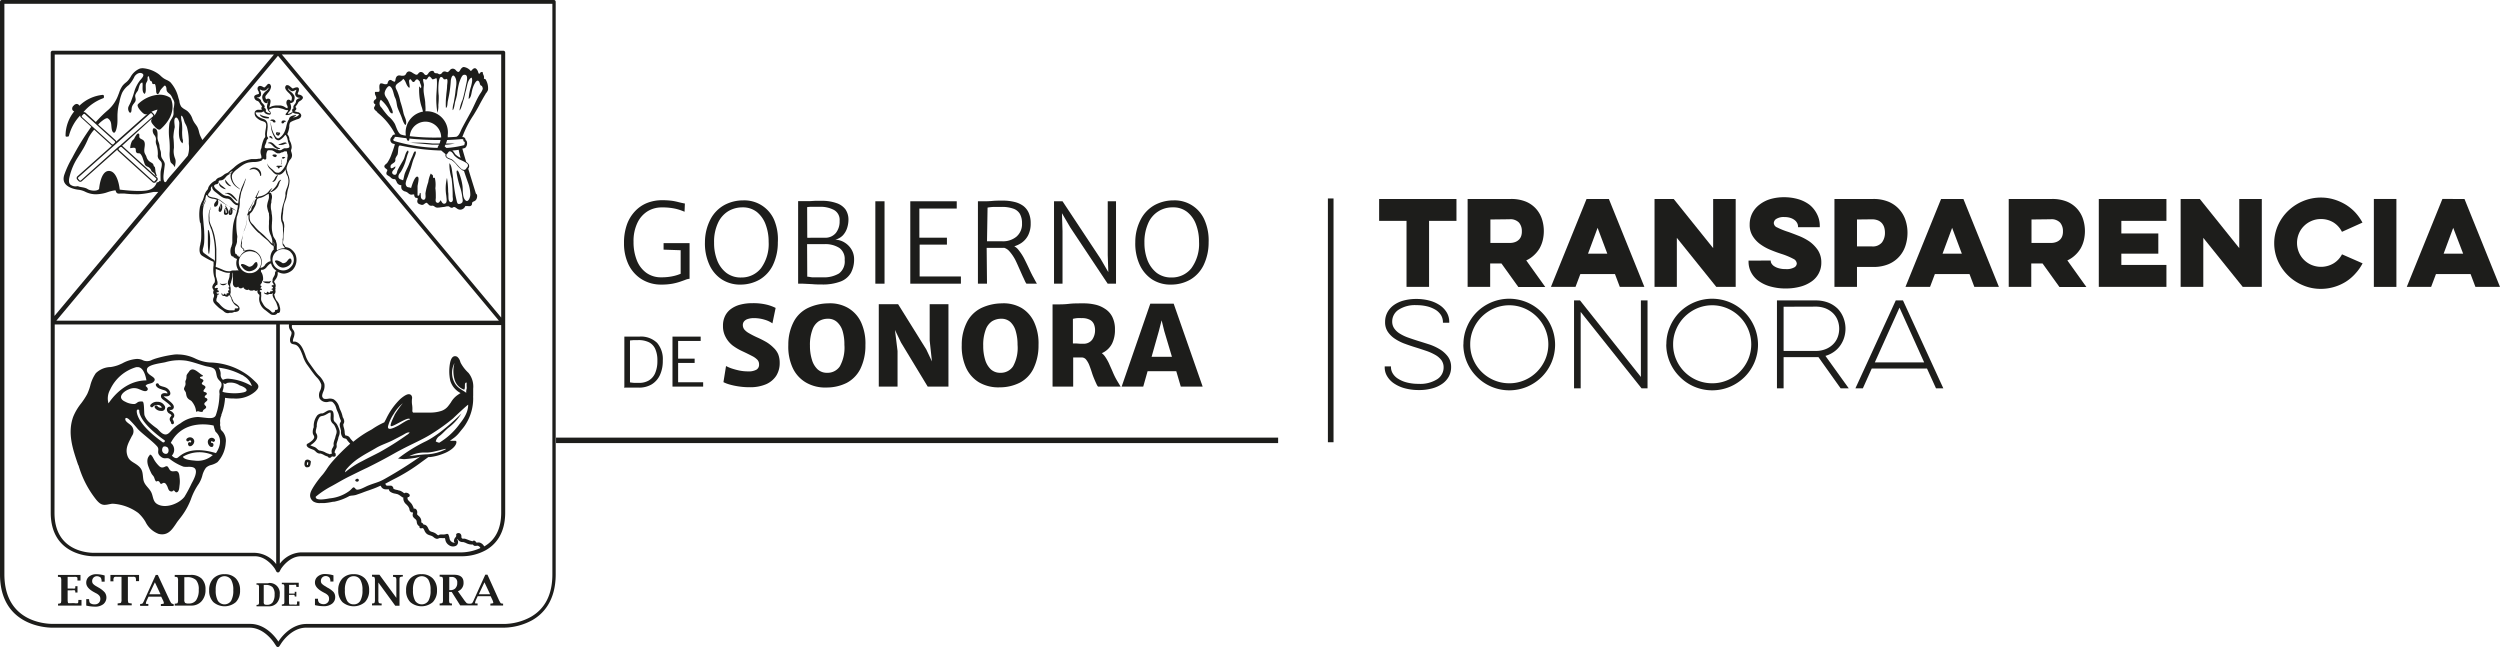 <svg id="Capa_2" data-name="Capa 2" xmlns="http://www.w3.org/2000/svg" viewBox="0 0 443.54 114.79"><defs><style>.cls-1{fill:none;stroke:#1d1d1b;stroke-miterlimit:10;}.cls-2{fill:#1d1d1b;}</style></defs><line class="cls-1" x1="236.09" y1="35.21" x2="236.09" y2="78.46"/><path class="cls-2" d="M47.64,103.48H45.51v.26h.05c.19,0,.3,0,.33.11a.87.87,0,0,1,.06.44v2.48a1,1,0,0,1-.06.46.65.65,0,0,1-.33.09h-.05v.25H47.7a1.82,1.82,0,0,0,1.4-.57,2.23,2.23,0,0,0,.53-1.56,1.79,1.79,0,0,0-2-2Zm.75,3.36a1.15,1.15,0,0,1-1,.46.84.84,0,0,1-.49-.09.58.58,0,0,1-.11-.43v-3h.31a1.7,1.7,0,0,1,1.26.4,1.84,1.84,0,0,1,.36,1.29A2.4,2.4,0,0,1,48.39,106.84Z"/><path class="cls-2" d="M52.7,106.87c0,.23,0,.36-.08.38a1,1,0,0,1-.45,0h-.35a1.84,1.84,0,0,1-.44,0c-.07,0-.11-.18-.11-.49v-1.22h.59a1.19,1.19,0,0,1,.35,0s.07.1.08.24v.06h.29V105h-.29v.06c0,.16,0,.25,0,.26h-1v-1.56h.88a.74.74,0,0,1,.33,0s.07.1.07.2a1.49,1.49,0,0,0,0,.17v0H53v-.74H50v.26h.06c.19,0,.29,0,.33.11a.87.87,0,0,1,.06.44v2.48a1,1,0,0,1-.06.46.65.65,0,0,1-.33.09H50v.25h3.13v-.77H52.7Z"/><path class="cls-2" d="M13.9,106.5q0,.45-.09.51a1.7,1.7,0,0,1-.62,0h-.46a3.52,3.52,0,0,1-.58,0c-.1,0-.15-.24-.15-.65v-1.63h.79a1.65,1.65,0,0,1,.47,0c.06,0,.1.14.1.33v.06h.39V104h-.39v.06c0,.23,0,.34-.07.35a2.07,2.07,0,0,1-.5,0H12v-2.07H13.2a.9.9,0,0,1,.44.06c.06,0,.1.12.1.27s0,.09,0,.21V103h.54v-1h-4v.34h.07c.24,0,.4.06.45.13a1.48,1.48,0,0,1,.07.59v3.32a1.56,1.56,0,0,1-.07.59.72.72,0,0,1-.45.13H10.3v.34h4.16v-1h-.55Z"/><path class="cls-2" d="M17.48,104.24l-.36-.21a2.37,2.37,0,0,1-.61-.45.71.71,0,0,1-.16-.47.88.88,0,0,1,.24-.63.82.82,0,0,1,.6-.25,1,1,0,0,1,.69.27,1.37,1.37,0,0,1,.15.64v.06h.54v-1.1a5.62,5.62,0,0,0-1.47-.23,2,2,0,0,0-1.31.43,1.37,1.37,0,0,0-.49,1.11c0,.59.45,1.14,1.37,1.64l.37.2a1.75,1.75,0,0,1,.6.46.86.86,0,0,1,.16.55.92.92,0,0,1-.27.69.94.94,0,0,1-.7.27A1.23,1.23,0,0,1,16,107c-.11-.09-.17-.29-.19-.62v-.08H15.3v1.14a6.93,6.93,0,0,0,1.53.19,2.33,2.33,0,0,0,1.5-.44,1.54,1.54,0,0,0,.26-2.08A4.09,4.09,0,0,0,17.48,104.24Z"/><path class="cls-2" d="M19.59,103.14h.54V103a1,1,0,0,1,.1-.58.72.72,0,0,1,.44-.09h.89v4a1.09,1.09,0,0,1-.09.59c-.05.07-.23.1-.53.13h-.07v.34h2.5v-.34h-.06a1.42,1.42,0,0,1-.53-.1,1.78,1.78,0,0,1-.09-.62v-4h.89a.75.75,0,0,1,.45.09,1.06,1.06,0,0,1,.09.58v.1h.55V102H19.59Z"/><path class="cls-2" d="M30.38,107a4.16,4.16,0,0,1-.34-.62L28,102h-.37l-2,4.41a3.38,3.38,0,0,1-.33.64.68.68,0,0,1-.37.1h-.07v.34h1.46v-.34h-.07l-.14,0c-.15,0-.23,0-.23-.12a2,2,0,0,1,.2-.59l.27-.58H28.6l.28.57a1.74,1.74,0,0,1,.2.6c0,.07-.16.11-.47.14h-.07v.34h2.27v-.34h0A.73.73,0,0,1,30.38,107Zm-3.9-1.57,1-2.12,1,2.12Z"/><path class="cls-2" d="M33.82,102h-.29l-.78,0H31v.34h.07c.25,0,.39.06.44.13a1.25,1.25,0,0,1,.08.59v3.32a1.31,1.31,0,0,1-.08.59c0,.07-.19.11-.44.13H31v.34H33.9a2.38,2.38,0,0,0,1.86-.77,2.93,2.93,0,0,0,.7-2.07,2.61,2.61,0,0,0-.68-1.94A2.68,2.68,0,0,0,33.82,102Zm1,4.46a1.52,1.52,0,0,1-1.32.61,1.14,1.14,0,0,1-.66-.11.79.79,0,0,1-.14-.56v-4h.41a2.27,2.27,0,0,1,1.67.51,2.49,2.49,0,0,1,.48,1.73A3.16,3.16,0,0,1,34.82,106.45Z"/><path class="cls-2" d="M39.85,101.87a2.68,2.68,0,0,0-2,.76,2.89,2.89,0,0,0-.74,2.11,2.85,2.85,0,0,0,.74,2.08,3.06,3.06,0,0,0,4,0,2.89,2.89,0,0,0,.74-2.08,2.93,2.93,0,0,0-.74-2.11A2.68,2.68,0,0,0,39.85,101.87ZM41,106.6a1.41,1.41,0,0,1-2.34,0,3.74,3.74,0,0,1-.39-1.88,3.7,3.7,0,0,1,.39-1.87,1.41,1.41,0,0,1,2.34,0,3.59,3.59,0,0,1,.39,1.87A3.64,3.64,0,0,1,41,106.6Z"/><path class="cls-2" d="M58.07,104.24,57.7,104a2.57,2.57,0,0,1-.61-.45.71.71,0,0,1-.16-.47.88.88,0,0,1,.24-.63.86.86,0,0,1,.6-.25.93.93,0,0,1,.68.27,1.14,1.14,0,0,1,.16.64v.06h.55v-1.1a5.69,5.69,0,0,0-1.47-.23,1.93,1.93,0,0,0-1.31.43,1.35,1.35,0,0,0-.5,1.11c0,.59.46,1.14,1.37,1.64l.37.2a1.81,1.81,0,0,1,.61.46.92.92,0,0,1,.15.55.88.88,0,0,1-.27.69.94.94,0,0,1-.7.27,1.23,1.23,0,0,1-.8-.27.93.93,0,0,1-.19-.62v-.08h-.54v1.14a7,7,0,0,0,1.53.19,2.35,2.35,0,0,0,1.5-.44,1.44,1.44,0,0,0,.56-1.19,1.39,1.39,0,0,0-.3-.89A4,4,0,0,0,58.07,104.24Z"/><path class="cls-2" d="M62.75,101.87a2.66,2.66,0,0,0-2,.76,2.89,2.89,0,0,0-.74,2.11,2.85,2.85,0,0,0,.74,2.08,3.06,3.06,0,0,0,4,0,2.89,2.89,0,0,0,.74-2.08,2.93,2.93,0,0,0-.74-2.11A2.68,2.68,0,0,0,62.75,101.87Zm1.17,4.73a1.3,1.3,0,0,1-1.17.62,1.28,1.28,0,0,1-1.16-.62,3.53,3.53,0,0,1-.4-1.88,3.49,3.49,0,0,1,.4-1.87,1.3,1.3,0,0,1,1.16-.62,1.32,1.32,0,0,1,1.17.62,3.59,3.59,0,0,1,.39,1.87A3.64,3.64,0,0,1,63.92,106.6Z"/><path class="cls-2" d="M69.73,102.35h.08c.25,0,.4.06.45.13a1.57,1.57,0,0,1,.06.59v3l-3-4.1H66v.34H66c.25,0,.4.06.45.13a1.48,1.48,0,0,1,.07.59v3.32a1.31,1.31,0,0,1-.08.59c0,.07-.19.11-.44.13H66v.34h1.71v-.34h-.06c-.25,0-.4-.06-.45-.13a1.37,1.37,0,0,1-.07-.59v-3l3,4.12h.75v-4.46c0-.33,0-.53.08-.59s.2-.11.45-.13h.06V102H69.73Z"/><path class="cls-2" d="M74.79,101.87a2.65,2.65,0,0,0-2,.76,2.89,2.89,0,0,0-.74,2.11,2.85,2.85,0,0,0,.74,2.08,3.06,3.06,0,0,0,4,0,2.89,2.89,0,0,0,.74-2.08,2.93,2.93,0,0,0-.74-2.11A2.66,2.66,0,0,0,74.79,101.87ZM76,106.6a1.41,1.41,0,0,1-2.34,0,3.64,3.64,0,0,1-.39-1.88,3.59,3.59,0,0,1,.39-1.87,1.41,1.41,0,0,1,2.34,0,3.5,3.5,0,0,1,.39,1.87A3.54,3.54,0,0,1,76,106.6Z"/><path class="cls-2" d="M88.82,107a5.52,5.52,0,0,1-.34-.62l-2-4.43h-.38l-2,4.41a2.83,2.83,0,0,1-.33.64.64.64,0,0,1-.36.1H83.2a1,1,0,0,1-.41-.1,5.75,5.75,0,0,1-.5-.62l-1.05-1.48a1.55,1.55,0,0,0,1-1.56c0-.9-.56-1.37-1.68-1.37h-.34l-.67,0H78v.34h.07c.25,0,.39.06.45.13a1.31,1.31,0,0,1,.07.59v3.32a1.37,1.37,0,0,1-.07.59c-.06.07-.2.11-.45.13H78v.34h2.18v-.34h-.07c-.2,0-.33-.06-.37-.13a1.64,1.64,0,0,1-.06-.59v-1.33h.46l1.51,2.39h3.08v-.34h-.08l-.13,0c-.16,0-.24,0-.24-.12a2,2,0,0,1,.2-.59l.27-.58h2.3l.27.57a1.74,1.74,0,0,1,.2.6c0,.07-.16.11-.47.14H87v.34h2.26v-.34h0A.74.74,0,0,1,88.82,107Zm-8-2.65a1.21,1.21,0,0,1-.91.35h-.2v-2.34h.41a.93.93,0,0,1,1,1.06A1.25,1.25,0,0,1,80.79,104.36Zm4.13,1.08,1-2.12,1,2.12Z"/><path class="cls-2" d="M63.21,85l0,0c-.51.24.13.64.38.37S63.43,84.79,63.21,85Z"/><path class="cls-2" d="M55.34,79.7l.33.13a1.39,1.39,0,0,1,.27.21l.19.18a1,1,0,0,0,.55.25l.22,0a3,3,0,0,1,.55.24,2.48,2.48,0,0,0,.68.28.42.42,0,0,0,.39.23h0a.44.44,0,0,0,.35-.24H59A.59.59,0,0,0,59.4,81l0,0a.29.29,0,0,0,.15-.37l0,0a.28.28,0,0,0,0-.09.27.27,0,0,0-.16-.22c-.06-.08,0-.21.1-.51l.08-.14a1.54,1.54,0,0,0,.15-.32,1.29,1.29,0,0,0,0-.38,1,1,0,0,1,0-.18,4,4,0,0,1,.15-.54,3.19,3.19,0,0,0,.16-.55c0-.11.06-.22.1-.33a1.82,1.82,0,0,0,.12-.94,4.9,4.9,0,0,0-.47-1.14,2,2,0,0,0-.31-.37.75.75,0,0,1-.27-.42,2.93,2.93,0,0,1,0-.53c0-.45,0-.91-.29-1.12a1,1,0,0,0-.89.07l-.33.19a1.8,1.8,0,0,1-.46.23l-.22,0a1.3,1.3,0,0,0-.72.35,3.09,3.09,0,0,0-.63,1.72l0,.25c0,.1,0,.2-.07.31a2.26,2.26,0,0,0-.1.86,1,1,0,0,0,.15.39.68.68,0,0,1,.11.33c0,.37-.63.89-1.19,1.17a.28.28,0,0,0-.15.32C54.52,79.41,55,79.57,55.34,79.7Zm.95-2.16a1.07,1.07,0,0,0-.17-.64,1.43,1.43,0,0,1-.09-.2,1.78,1.78,0,0,1,.09-.66c0-.12.06-.24.08-.35l0-.26A2.67,2.67,0,0,1,56.71,74a.71.71,0,0,1,.43-.19l.28-.07a2.84,2.84,0,0,0,.58-.28l.29-.17a.72.72,0,0,1,.33-.1h0c.07.07.05.43.05.62a2.86,2.86,0,0,0,0,.66,1.24,1.24,0,0,0,.42.71,1.43,1.43,0,0,1,.23.27,4,4,0,0,1,.4,1,1.42,1.42,0,0,1-.1.66,3.64,3.64,0,0,0-.11.39,3.4,3.4,0,0,1-.15.49,5.43,5.43,0,0,0-.17.61,1.46,1.46,0,0,0,0,.29.59.59,0,0,1,0,.23,1.19,1.19,0,0,1-.1.18c0,.07-.07.14-.1.2a1.1,1.1,0,0,0-.08,1,.57.57,0,0,0-.18,0,.4.4,0,0,0-.2.12.35.35,0,0,0-.19-.1,2.44,2.44,0,0,1-.62-.25A2.41,2.41,0,0,0,57,80a1.23,1.23,0,0,0-.25-.06.54.54,0,0,1-.32-.16l-.15-.13a1.8,1.8,0,0,0-.38-.3,3.19,3.19,0,0,0-.41-.16,3.63,3.63,0,0,1-.44-.19C55.6,78.67,56.24,78.13,56.29,77.54Z"/><path class="cls-2" d="M55.15,82a.23.23,0,0,0-.07-.23.81.81,0,0,0-.53-.23.54.54,0,0,0-.36.14.2.2,0,0,0-.07.09c-.2.58-.12,1,.23,1.13a.75.75,0,0,0,.24,0c.45,0,.5-.49.53-.76A.66.66,0,0,1,55.15,82Zm-.48.14a.92.92,0,0,1-.07.36.13.13,0,0,1-.09,0c-.08,0-.07-.24,0-.48a.24.24,0,0,1,.18,0S54.68,82.07,54.67,82.11Z"/><path class="cls-2" d="M98.3,0H.33A.33.33,0,0,0,0,.33V101.89c0,9.21,8.33,9.47,9.28,9.47h35c2.7,0,4.42,2.79,4.44,2.83l.3.45a.33.33,0,0,0,.28.15.33.33,0,0,0,.27-.15l.3-.46s1.74-2.82,4.44-2.82h35a10.82,10.82,0,0,0,5.08-1.31c1.92-1.08,4.2-3.38,4.2-8.16V.33A.33.33,0,0,0,98.3,0ZM98,101.89c0,3.58-1.3,6.13-3.86,7.58a10.13,10.13,0,0,1-4.75,1.23h-35c-3.08,0-4.93,3-5,3.13v0h0c-.08-.12-1.93-3.14-5-3.14h-35c-1.44,0-8.61-.43-8.61-8.81V.67H98Z"/><path class="cls-2" d="M9,90.94c0,7.54,6.85,7.75,7.63,7.75H45.23c2.16,0,3.55,2.24,3.55,2.24l.24.45a.34.34,0,0,0,.3.18.33.33,0,0,0,.29-.18l.23-.43s1.39-2.26,3.56-2.26H82a8.87,8.87,0,0,0,4.17-1.07c1.58-.89,3.46-2.77,3.46-6.68V9.33A.33.33,0,0,0,89.26,9H9.38A.34.34,0,0,0,9,9.33V57l0,0,0,0ZM82,98H53.4a5,5,0,0,0-3.75,2V57.56h1.62a.22.22,0,0,1,0,.08,1.38,1.38,0,0,0,.13.79,1.4,1.4,0,0,0,.2.3.54.54,0,0,1,.12.44,1.71,1.71,0,0,1-.13.49,1.94,1.94,0,0,0-.14.59c0,.66.28.76.66.83l.21.05c.71.17,1.06,1.1,1.4,2a6.05,6.05,0,0,0,.66,1.42l.55.76c.25.36.52.73.79,1.08a6.94,6.94,0,0,0,.49.57A3.23,3.23,0,0,1,57,68.22a2.06,2.06,0,0,1-.19,1.06,1.72,1.72,0,0,0-.12,1.39,1.39,1.39,0,0,0,1.6.61,1.24,1.24,0,0,1,.65,0,2,2,0,0,1,.71,1.13,4.47,4.47,0,0,0,.25.64,4.93,4.93,0,0,1,.27.73,4.26,4.26,0,0,0,.15.47,1,1,0,0,0,.09.21.53.53,0,0,1,.07.28.4.4,0,0,1-.08.18,1,1,0,0,0-.13.33,2,2,0,0,0,.12.72c0,.13.07.26.1.4a2.13,2.13,0,0,1,0,.27,1.52,1.52,0,0,0,.34,1,.73.73,0,0,0,.37.15,1.94,1.94,0,0,1,.22.07,2.18,2.18,0,0,1,.17.21,1,1,0,0,0,.1.15c.06.07.14.17.24.27l.2.23A36.37,36.37,0,0,0,59,81.85a12.14,12.14,0,0,0-1.11,1.48c-.27.38-.52.75-.76,1a17.71,17.71,0,0,0-1.56,2.12c-.42.71-1,1.67,0,2.51a2.13,2.13,0,0,0,1.31.29h.69a11.35,11.35,0,0,0,1.5-.23l.19,0A9.46,9.46,0,0,0,62,88h0a2.63,2.63,0,0,1,.49-.08,3.94,3.94,0,0,0,.66-.11l.34-.12h0c.32-.11.69-.23.87-.31.42-.16.72-.27,1.06-.38l.88-.32c.38-.14.77-.31,1.2-.51a.52.52,0,0,1,.12.16.89.89,0,0,0,.74.48H69s0,0,0,.05a.63.63,0,0,0,.21.36,2,2,0,0,0,.92.36l.38.09a2.33,2.33,0,0,1,.58.34l.36.25.11,0a1.38,1.38,0,0,0,.52,1.22l.23.24a1.36,1.36,0,0,1,.25.39l.08.18a.28.28,0,0,1,0,.11.83.83,0,0,0,.19.39.45.45,0,0,0,.42.11h0a.42.42,0,0,1,0,.21.89.89,0,0,0,0,.5,1.28,1.28,0,0,0,.36.42,1.64,1.64,0,0,1,.23.23.88.88,0,0,1,.1.36,1.26,1.26,0,0,0,.1.38.77.77,0,0,0,.31.33s.06,0,.06,0a.6.6,0,0,1,0,.08.26.26,0,0,0,.09.26.27.27,0,0,0,.26.06c.31-.08.36,0,.53.36a1.53,1.53,0,0,0,.46.65,1.83,1.83,0,0,0,.57.25,2.21,2.21,0,0,1,.4.16l.18.13a1.21,1.21,0,0,0,.55.31.62.62,0,0,0,.46-.12s.07,0,.1,0a1.73,1.73,0,0,1,.41,0,4.36,4.36,0,0,0,.52,0,2.1,2.1,0,0,1,.06.24,1.41,1.41,0,0,0,.64,1,1.23,1.23,0,0,0,1.29.11.79.79,0,0,0,.31-.88.3.3,0,0,0-.13-.18l0,0s0,0,0,0l.11-.14,0,.06a.94.94,0,0,0,.78.49l.19,0a4.37,4.37,0,0,1,.46.16,2.35,2.35,0,0,0,1.25.28.6.6,0,0,0,.25.22,1.12,1.12,0,0,0,.43,0,.43.43,0,0,1,.2,0,.73.73,0,0,1,.43.34l0,.07A8.44,8.44,0,0,1,82,98ZM69.35,75.59c.32.25,3.3-1.92,3.39-1.15-.52,0-1.53.8-2.23,1.15-.42.2-1.86,1-1.66,0a7.26,7.26,0,0,1,1-2.16,7.18,7.18,0,0,1,1.61-1.89,17,17,0,0,0-1.42,2C70,73.72,69.09,75.38,69.35,75.59Zm11.34-8.12a2.64,2.64,0,0,0,1.66,1.66c.3-.31-.1-1.38.46-1.23v0c-.06.31,0,.71,0,1a2.1,2.1,0,0,0-.09.8c-.72-.58-1.63-.82-2.18-2a3.72,3.72,0,0,1,.1-3.3A5.4,5.4,0,0,0,80.69,67.47Zm2.37,4.34c0,1.69-1.24,3-1.62,3.55a12.24,12.24,0,0,1-3.52,3.19,2.7,2.7,0,0,1-.61-.23,1.59,1.59,0,0,1,.71-1c.59-.47.94-.93,1.52-1.41a9.22,9.22,0,0,0,2.33-2.55s-3.56,3.63-6.46,5a27.15,27.15,0,0,0-4.8,3c.26,0,.92.12,1.18.1.74-.07.87-.08,1.6-.18a4.23,4.23,0,0,0,1.23-.32,73.82,73.82,0,0,1-6.25,3.94,9.42,9.42,0,0,1-1.06.53c-.65.26-1.14.37-2.07.75-.49.2-1.81,1-2.14.57-.46-.59-.47-.15-1.14.37a7,7,0,0,1-3.46,1.3c-.45.07-2.6.54-2.48-.3l0,0a15.88,15.88,0,0,1,2.73-1.83c1.05-.56,2.18-1.27,3.4-1.85,1-.49,2-1,3-1.46,1.64-.81,3.22-1.64,4.77-2.52,2.75-1.55,4.94-2.38,6.75-3.55a33.76,33.76,0,0,0,3.7-2.67C81,73.63,82.92,71.83,83.06,71.81Zm-4,7.91a8.11,8.11,0,0,1-3.23.88c-.86,0-3.21.33-3.21.33a5.89,5.89,0,0,1,3-.64C76.86,80.34,79.53,79.35,79.05,79.72ZM69.71,78.1l1.74-.91c.34-.18.83-.56,1.23-.46a1.63,1.63,0,0,1-.54.47,50.15,50.15,0,0,1-4.86,3.06c-1,.52-2,1-3,1.54a14.66,14.66,0,0,0-3.06,2c0-.18.09-.37.23-.54a10.42,10.42,0,0,1,2.36-2.07c.94-.63,2-1.17,2.9-1.71S68.73,78.6,69.71,78.1ZM88.92,90.94c0,2.82-1,4.85-3,6l-.1-.14a1.33,1.33,0,0,0-.72-.54,1.29,1.29,0,0,0-.38,0h-.19a.22.22,0,0,1-.06-.07.75.75,0,0,0-.25-.25.3.3,0,0,0-.26,0,.22.22,0,0,0-.1.09,4.6,4.6,0,0,1-.85-.27,5.27,5.27,0,0,0-.55-.19l-.21,0c-.24,0-.28,0-.39-.22,0,0,0-.1,0-.15a.61.61,0,0,0-.25-.56.57.57,0,0,0-.53,0,.28.28,0,0,0-.13.36c0,.1,0,.13-.12.31a1,1,0,0,0-.29.7.28.28,0,0,0,.13.23.32.32,0,0,0,.16,0l0,0a.7.7,0,0,1-.66-.09.86.86,0,0,1-.42-.68,3.89,3.89,0,0,0-.17-.58.25.25,0,0,0-.15-.15.28.28,0,0,0-.22,0,1.89,1.89,0,0,1-.62.09,3.91,3.91,0,0,0-.48,0,.65.65,0,0,0-.3.13c-.06,0-.06,0-.08,0a1,1,0,0,1-.28-.19,1.44,1.44,0,0,0-.25-.18,2.78,2.78,0,0,0-.5-.21,1.4,1.4,0,0,1-.42-.17,1.29,1.29,0,0,1-.29-.43c-.13-.29-.33-.71-.85-.71a.6.6,0,0,0-.28-.32c-.07,0-.09-.06-.11-.1s0-.13,0-.21a1.19,1.19,0,0,0-.19-.59,1.62,1.62,0,0,0-.31-.34,1.64,1.64,0,0,1-.23-.23.59.59,0,0,1,0-.24.85.85,0,0,0-.17-.66.48.48,0,0,0-.46-.14.36.36,0,0,1,0-.1,1.11,1.11,0,0,0-.08-.21l-.08-.17a1.85,1.85,0,0,0-.34-.53l-.25-.26c-.25-.25-.35-.34-.35-.7a.85.85,0,0,0,.17-.1l.07,0a.31.31,0,0,0,.14-.18.26.26,0,0,0,0-.23.77.77,0,0,0-.76-.33.27.27,0,0,0-.18.1l-.1-.08a2.5,2.5,0,0,0-.71-.41c-.14,0-.3-.08-.46-.12a1.7,1.7,0,0,1-.67-.22s0,0,0-.09a.57.57,0,0,0-.38-.44c-.06,0-.09,0-.31,0s-.28,0-.32,0c-.26,0-.29-.09-.36-.22a.83.83,0,0,0-.08-.12l1-.54.4-.21a31.66,31.66,0,0,0,5.06-3.12l1.2-.87h.32a9.28,9.28,0,0,0,2.48-.66c.82-.31,2.14-1.12,2.18-2a.19.19,0,0,0-.06-.16.2.2,0,0,0-.16-.07h-.06c-.3,0-.58,0-.86,0,.21-.17.42-.31.69-.51l0,0a5.27,5.27,0,0,0,.9-.86l.5-.62a7,7,0,0,0,.82-1.15,8.52,8.52,0,0,0,1.2-4.47,2.38,2.38,0,0,1,0-.38v-.51c0-.25,0-.5,0-.74a3.85,3.85,0,0,0-.83-2.8,6.83,6.83,0,0,1-1.39-1.79l-.08-.22a1.65,1.65,0,0,0-.52-.84.74.74,0,0,0-.39-.12c-.57,0-.76.69-.85,1a7.82,7.82,0,0,0,0,3.37,3.69,3.69,0,0,0,1.83,2.18h0c-.12.06-.23.14-.33.2l-.13.09a4,4,0,0,0-1.26,1.36c-.15.21-.28.4-.42.57a2.62,2.62,0,0,1-1.27.94,6.36,6.36,0,0,1-1.9.3H73.29a.45.45,0,0,1-.13-.4,4.67,4.67,0,0,0-.06-1.07,4.21,4.21,0,0,1,0-1,.75.75,0,0,0-.14-.61.57.57,0,0,0-.43-.18c-.13,0-.52,0-1.51.85a12.13,12.13,0,0,0-2.52,3.54l-.32.6h0A13.51,13.51,0,0,0,66,76.16l-.7.39a19.11,19.11,0,0,0-2.33,1.59l-.3.24-.23-.25c-.08-.09-.16-.17-.21-.24a.44.44,0,0,1-.08-.11,1.34,1.34,0,0,0-.29-.34,1.39,1.39,0,0,0-.44-.17l-.13,0a1.37,1.37,0,0,1-.14-.63,3.61,3.61,0,0,0-.15-.78,1.71,1.71,0,0,1-.09-.5.48.48,0,0,1,0-.11.88.88,0,0,0,.16-.42,1,1,0,0,0-.13-.55s0-.1-.07-.16-.1-.3-.14-.44a4.9,4.9,0,0,0-.3-.83,4.23,4.23,0,0,1-.23-.57,2.38,2.38,0,0,0-1-1.43,1.62,1.62,0,0,0-1-.1c-.53.06-.84.08-1-.32-.11-.19,0-.57.15-.94a2.35,2.35,0,0,0,.2-1.4,3.71,3.71,0,0,0-1-1.48,5.82,5.82,0,0,1-.46-.53c-.26-.34-.52-.71-.78-1.07l-.55-.77a5,5,0,0,1-.59-1.27c-.37-1-.79-2.11-1.78-2.36l-.25,0-.17,0s0,0,0-.24a1.87,1.87,0,0,1,.11-.42,2.5,2.5,0,0,0,.16-.64,1,1,0,0,0-.24-.8,1.18,1.18,0,0,1-.14-.22.84.84,0,0,1-.07-.5.49.49,0,0,1,0-.12H88.92Zm0-81.28V56.34L50,9.66Zm-.41,47.23H10l39.32-47ZM26.91,20.12l.22.26a.19.19,0,0,1,0,.27l-5.87,5.21a.28.28,0,0,0-.11.08l-.07.07-.05,0L14.36,32a.18.18,0,0,1-.12.05.16.16,0,0,1-.13-.06h0l-.22-.25a.19.19,0,0,1,0-.27l.47-.41,6.13-5.45,6.15-5.46a.21.21,0,0,1,.13-.05A.2.2,0,0,1,26.91,20.12Zm-.05-.27a4.08,4.08,0,0,1,1.08-.4,3.8,3.8,0,0,1-.54,1.05.41.41,0,0,0-.1-.27L27.07,20A.36.36,0,0,0,26.86,19.85Zm-5.29,6.23,6.11,5.54a.19.19,0,0,1,0,.27l-.14.15-.08.1a.31.31,0,0,1-.13.06h0a.19.19,0,0,1-.13-.05l-3.62-3.29-2.49-2.25a.19.19,0,0,1,0-.27l.11-.12,0,0,.08-.08a.13.13,0,0,1,.07-.05h.07A.15.15,0,0,1,21.57,26.08Zm-1.19-.77-.08.09-.15.16a.2.2,0,0,1-.14.06.22.22,0,0,1-.13,0l-2.19-2-.84-.76-.49-.44-1.8-1.64a.19.19,0,0,1,0-.27l.23-.25a.2.2,0,0,1,.14-.06.17.17,0,0,1,.13.05l1.77,1.61.5.45.64.59,1.75,1.58.67.61A.19.19,0,0,1,20.38,25.31ZM16.71,23l.88.81,2.14,1.94a.39.39,0,0,0,.14.08l-5.41,4.81-.72.64a.42.42,0,0,0-.14.28.41.41,0,0,0,.1.3l.23.25a.31.31,0,0,0,.11.09.46.46,0,0,0,.2.05.38.38,0,0,0,.27-.1l6.3-5.6a.41.41,0,0,0,.13.23l2.14,1.94,4,3.61a.39.39,0,0,0,.28.1.43.43,0,0,0,.28-.11l0,0,.09-.09.14-.16a.41.41,0,0,0,0-.58l-6.11-5.55a.26.26,0,0,0-.11-.07L27,21c-.33.48-.21.72.39,1.39.36.41.64.61.87.61a.36.36,0,0,0,.23-.09c3-2.69,2-5.06,1.8-5.45a.19.19,0,0,0-.05-.09.23.23,0,0,0-.1-.07,3.48,3.48,0,0,0-1.86-.5,5.82,5.82,0,0,0-3.75,1.64.4.4,0,0,0-.12.21c0,.23.13.53.5.95s.65.68.93.68a.68.68,0,0,0,.31-.08l-5.53,4.91a.45.45,0,0,0-.14-.25l-.86-.79L18,22.63l-.58-.53a4,4,0,0,1,.59-.57c.25-.19.8-.65,1.1-.54a1.29,1.29,0,0,1,.55.71c.15.46.06,1.32.35,1.7.51.65.77-1.06.8-1.38.07-.67,0-1.33.05-2a8.78,8.78,0,0,1,.33-1.91,7.64,7.64,0,0,1,.48-1.65,4,4,0,0,1,1.19-1.38,5.45,5.45,0,0,0,1-1.49c.26-.43.9-.87,1.41-.53s-.32,1-.56,1.38a6,6,0,0,0-.83,1.64,19.8,19.8,0,0,1-.73,2.13c-.12.27-.3.55-.39.82a1.1,1.1,0,0,0,.2.91c.4.27.37-.5.4-.73a1.58,1.58,0,0,1,.35-.79c.17-.24.33-.37.36-.67s-.14-.57-.07-.89a2.42,2.42,0,0,1,.42-.71c.22-.33.28-1.54.85-1.49.13.6-.2,1.66.4,2,.33-.37.13-1.23.21-1.72.05-.3.22-.43.29-.71s-.11-.76.27-.67a1.82,1.82,0,0,0,.22.75c.07.1.18.06.26.16s.06.33.14.39c.27.2.39-.18.52.3a6,6,0,0,1,.12.85c0,.18,0,.62.24.68s.41-.52.53-.71a4.53,4.53,0,0,1,.5-.57c.19-.24.35-.37.51.06.1.26,0,.52.18.78s.41.36.6.57a2.89,2.89,0,0,1,.38.69,1.53,1.53,0,0,1,.29.71,4.67,4.67,0,0,1-.14,1.06c0,.31,0,.62,0,.93-.06.67-.63,1.09-.74,1.74a10.5,10.5,0,0,0,0,2.8,16.53,16.53,0,0,1,.06,2.11,5.44,5.44,0,0,0,.14,1.85c.09.22.26.31.44.49s.18.29.35.43c.06-.62.24-1,0-1.56a3.42,3.42,0,0,1-.18-1.83,17.2,17.2,0,0,0-.1-1.91A9.6,9.6,0,0,1,31,22.58c0-.42-.16-1.16,0-1.52.36-.65.81.41.81.77,0,1.06-.36,2.85.57,3.6a1.11,1.11,0,0,0,0-.82,10,10,0,0,1-.07-1.22,8,8,0,0,0-.07-1.77c-.07-.26-.28-1.64.18-.85a5.81,5.81,0,0,1,.32.88c.13.33.35.62.45,1a9.81,9.81,0,0,1,.3,2.86,4.47,4.47,0,0,1-.18,2.13l-2.22,2.61c-.45.52-.9,1-1.34,1.57-.13.16-.25.51-.45.5s-.29-.44-.29-.65a3.76,3.76,0,0,1,0-.58c.06-.62.16-1.25.22-1.85s-.56-1-.64-1.56c-.05-.33,0-.61-.11-.93a3,3,0,0,1-.18-.78c0-.61-.39-1-.35-1.67,0-.46.09-1.25-.41-1.49-.33-.15-.43,0-.45.38a1.35,1.35,0,0,0,.33.82,1.13,1.13,0,0,1,.24.85,1.6,1.6,0,0,0,.11.89A4.88,4.88,0,0,1,28,27.46a1,1,0,0,0,.18.78c.14.19.41.38.48.61.17.51-.14,1.19-.17,1.69s0,1.07,0,1.61c0,0-.12,0-.17-.09a.48.48,0,0,1-.51.28,1.91,1.91,0,0,1-1.23,1.3c-1.18.54-5.34,0-5.34,0s-.28-3.2-1.85-3.31-1.81,3.2-1.81,3.2c-.39.46-1.6.32-2.06,0s-1.47-.33-1.65-.49h-.18a1.51,1.51,0,0,1-1.22-.3c-.39-.39-.2-1.12-.08-1.59a10.9,10.9,0,0,1,1.39-3.19c.35-.55.68-1.07,1-1.61a15.65,15.65,0,0,0,.9-1.84A7.15,7.15,0,0,1,16.71,23Zm-7-13.33H48.6L35.91,24.84a8.21,8.21,0,0,1-.44-.9c-.06-.17-.11-.36-.16-.53A3.52,3.52,0,0,0,35,22.5c-.09-.15-.19-.29-.29-.43a4.32,4.32,0,0,1-.49-.79l-.08-.2a3.17,3.17,0,0,0-.88-1.36,3.52,3.52,0,0,0-.45-.3,2.71,2.71,0,0,1-.65-.49,2.33,2.33,0,0,1-.33-.91c0-.16-.07-.32-.11-.46l-.06-.17a6.24,6.24,0,0,0-1.45-2.82,2.92,2.92,0,0,0-.7-.41,4.36,4.36,0,0,1-.42-.23,3.64,3.64,0,0,1-.54-.43,3.67,3.67,0,0,0-.47-.4,5.54,5.54,0,0,0-2.75-1,2.19,2.19,0,0,0-.53.07,3.37,3.37,0,0,0-1.66,1.53c-.12.18-.23.34-.35.49a2.86,2.86,0,0,1-.5.48,3.38,3.38,0,0,0-.54.53,4.53,4.53,0,0,0-.62,1.27l-.15.38a6.47,6.47,0,0,1-1.74,2.61A21.07,21.07,0,0,0,17,21.65L15.19,20a.43.43,0,0,0-.28-.11l-.1,0a8.39,8.39,0,0,1,3.46-2.45.21.21,0,0,0,.17-.18l0-.16v-.05a.22.22,0,0,0-.22-.22h0a6.94,6.94,0,0,0-4.14,1.93.54.54,0,0,0-.47-.32.77.77,0,0,0-.55.31.68.68,0,0,0-.24.68.56.56,0,0,0,.35.33,6.86,6.86,0,0,0-1.54,4.31.2.2,0,0,0,.09.17.18.18,0,0,0,.13,0h.05l.17,0a.25.25,0,0,0,.17-.19,8.25,8.25,0,0,1,2-3.58.4.4,0,0,0,.13.37l1.82,1.66a44.61,44.61,0,0,0-3.4,5.53,16.67,16.67,0,0,0-1.39,3c-.34,1.09.06,1.83,1.24,2.32a5.19,5.19,0,0,0,1.35.32,3.76,3.76,0,0,1,1.19.38,4.25,4.25,0,0,0,1.83.42,7,7,0,0,0,1.66-.24l.34-.11a6.75,6.75,0,0,1,1.36-.34.29.29,0,0,1,.12,0,.87.87,0,0,1,.07.17.53.53,0,0,0,.38.39,2.37,2.37,0,0,0,.41,0h.75a17.64,17.64,0,0,0,1.94.12h.57a14,14,0,0,0,2.06-.29l.61-.12.45,0h.35l-18.41,22Zm0,47.9H49v42.51a5,5,0,0,0-3.75-2H16.67c-1.16,0-7-.34-7-7.08Z"/><path class="cls-2" d="M27.49,29.71c0-.1-.15-.17-.2-.26s-.05-.26-.17-.4-.48-.3-.69-.48a1.56,1.56,0,0,1-.45-.76c-.07-.23-.26-.47-.33-.71-.18-.59.16-1.23,0-1.84s-.74-.49-.92-.9c-.07-.15.09-.56-.13-.65s-.38.21-.46.31a3.86,3.86,0,0,0-.32.56c-.11.19-.31.29-.41.46a3.15,3.15,0,0,0-.31,1.24c.27,0,.66-.15.88,0s0,.59.26.81.46,0,.67.21a2.15,2.15,0,0,1,.43.82c.11.3.2.62.31.92s.21.4.54.54a1.11,1.11,0,0,1,.64.67c.14.3.32.27.53.51s.06.48.47.49h0l-.24-.75A6.47,6.47,0,0,0,27.49,29.71Z"/><path class="cls-2" d="M85.87,14h0a.65.65,0,0,1,0-.22.72.72,0,0,0,0-.17,1.7,1.7,0,0,0-.1-.32,1.07,1.07,0,0,1-.12-.41.1.1,0,0,0-.09-.11.43.43,0,0,0-.41.2c0,.06-.1.12-.16.12h0c-.06,0-.15-.26-.18-.37s-.07-.18-.1-.23c-.16-.27-.31-.39-.48-.39a.69.69,0,0,0-.46.29,2.4,2.4,0,0,1-.24.22,1.94,1.94,0,0,0-1.22-.72.48.48,0,0,0-.24.06,1.16,1.16,0,0,0-.41.47c-.19.32-.3.44-.57.25a1.19,1.19,0,0,1-.2-.19.74.74,0,0,0-.61-.3.67.67,0,0,0-.49.31l-.19.19a.37.37,0,0,1-.2.11.33.33,0,0,1-.12,0,1,1,0,0,0-.33-.11.52.52,0,0,0-.52.25.74.74,0,0,1-.25.21.4.4,0,0,1-.32,0L77.59,13l-.19,0a.5.5,0,0,1-.31-.1.29.29,0,0,1-.11-.14c0-.11-.12-.25-.5-.16A.91.91,0,0,0,76,13c-.13.18-.23.33-.43.33h0a.58.58,0,0,1-.35-.25.7.7,0,0,0-.6-.31.65.65,0,0,0-.41.28.53.53,0,0,1-.19.18c-.15.07-.31,0-.49-.11l-.15-.08-.21-.13a1.22,1.22,0,0,0-.59-.24h0a.59.59,0,0,0-.51.38,1.53,1.53,0,0,1-.14.21.52.52,0,0,1-.39.17,2.27,2.27,0,0,1-.35,0,2.11,2.11,0,0,0-.35-.05.59.59,0,0,0-.51.26,1.37,1.37,0,0,0-.17.53c-.05.27-.08.32-.16.32a.8.8,0,0,1-.32-.11l-.14-.08a.47.47,0,0,0-.29-.12.41.41,0,0,0-.3.16.87.87,0,0,0-.16.32c0,.14-.07.22-.21.27a1,1,0,0,1-.59-.07c-.22-.07-.43-.11-.55,0a.83.83,0,0,0-.13.56,1.48,1.48,0,0,0,0,.27,1,1,0,0,1,0,.5c0,.07-.14.11-.32.11h-.16a1.46,1.46,0,0,0-.21,0,.11.11,0,0,0-.1.09,1,1,0,0,0,.13.6.92.92,0,0,1,.11.39c0,.12-.07.19-.2.29a.57.57,0,0,0-.27.43.43.43,0,0,0,.22.37c.09.06.13.08,0,.31a.52.52,0,0,1-.06.13.41.41,0,0,0-.07.38.91.91,0,0,0,.31.37,1,1,0,0,1,.29.32l0,0a11.78,11.78,0,0,1,3.15,3.88h-.07a.55.55,0,0,0-.54.41.7.7,0,0,0-.11,1,.45.45,0,0,0,.24.19l.41.13c-.16.56-.34,1.11-.55,1.64a6.55,6.55,0,0,1-.82,1.68,1.54,1.54,0,0,1-.18.16c-.15.13-.33.27-.32.46s.16.3.3.41.2.14.22.21a.43.43,0,0,1-.07.28.58.58,0,0,0-.08.41c0,.16.25.29.44.41l.18.11.13.12a.91.91,0,0,0,.53.3.72.72,0,0,0,.24,0h0a.62.62,0,0,1,.12.16c.06.11.11.21.16.29a.88.88,0,0,0,.84.63v.12a1.09,1.09,0,0,0,.07.57A1.06,1.06,0,0,0,72,34l.24.12.18.14a1.07,1.07,0,0,0,.42.26.8.8,0,0,0,.31,0,.58.58,0,0,1,.34,0,1.3,1.3,0,0,1,0,.15,1.14,1.14,0,0,0,.07.22c.11.16.17.2.27.22l.14,0c.18.11.18.12.14.24a.89.89,0,0,0-.08.34c0,.43.34.53.62.61h0a.56.56,0,0,0,.61-.1,1.4,1.4,0,0,1,.18-.13c.23-.14.28-.12.46.08l.16.16a.55.55,0,0,0,.37.19.58.58,0,0,0,.19,0,.42.42,0,0,1,.2,0,.78.78,0,0,1,.27.14.83.83,0,0,0,.5.2h0a4.2,4.2,0,0,0,.62-.06l.37-.05c.24,0,.45-.07.68-.12l.16,0a.38.38,0,0,1,.35.1.71.71,0,0,0,.4.16.39.39,0,0,0,.21-.08.39.39,0,0,1,.16-.07.7.7,0,0,1,.32.12l.18.13a1,1,0,0,0,.59.23h.09a1,1,0,0,0,.83-.64H83a1.29,1.29,0,0,0,.45,0,.46.46,0,0,0,.3-.44.34.34,0,0,1,.07-.24.64.64,0,0,1,.23-.14,1.07,1.07,0,0,0,.39-.26,1.19,1.19,0,0,0,.2-.86.41.41,0,0,0-.2-.26c-.42-1.35-.92-2.95-1.37-4.44a.63.63,0,0,0,.16-.38.68.68,0,0,0-.22-.57,2.65,2.65,0,0,0-.3-.25c-.28-.92-.52-1.74-.68-2.35l.38-.09a.49.49,0,0,0,.28-.23,1.11,1.11,0,0,0,.11-1,.45.45,0,0,0-.2-.21.5.5,0,0,0-.49-.52h-.09A18.15,18.15,0,0,1,84,20.44c.34-.56.69-1.14,1-1.72l.07-.14c.34-.63.69-1.27,1.07-1.89,0-.07.09-.14.14-.21a2.12,2.12,0,0,0,.3-.52,3,3,0,0,0-.43-1.88A.3.3,0,0,0,85.87,14Zm-16,11c-.25-.39.11-.36.14-.57s.08-.14.13-.14a.17.17,0,0,1,.09,0l.17,0c.58.09,1.15.17,1.71.23a1.84,1.84,0,0,0,.14.34.2.2,0,0,0,.19.12h0a.22.22,0,0,0,.18-.2v-.2a49.77,49.77,0,0,0,5,.26h.54a3.17,3.17,0,0,1-.18.62c-.44,0-.87,0-1.3,0-.65-.07-1.33-.12-2-.14s-1.34,0-2,0l2,.16,2,.19c.4,0,.81,0,1.21,0l-.09.17-.12.2a.2.2,0,0,0,0,.2,29.51,29.51,0,0,1-7.46-1.14Zm2.83-.86a2.79,2.79,0,0,1,5.57.25A37.67,37.67,0,0,1,72.7,24.16ZM83.44,34.55c0,.44-.38,1.53-.91.94s-.37-1.86-.49-2.6a9.78,9.78,0,0,0-.62-2.27c-.24-.54-.47-.47-.4.07a15.89,15.89,0,0,0,.66,2.68A10.2,10.2,0,0,1,82,34.81c0,.34.22.79,0,1.12a.77.77,0,0,1-.72.24c-.2-.1-.25-.56-.3-.74a21.42,21.42,0,0,1-.46-2.68c-.1-.62-.13-1.23-.23-1.84s-.16-1.6-.56-1.95c0,.11,0,.23,0,.34a8.51,8.51,0,0,0,.39,2.36,23.68,23.68,0,0,1,.19,3.15c0,.3.16.8-.15,1s-.53-.15-.57-.43c-.06-.44,0-.89-.08-1.33a15.79,15.79,0,0,0-.21-2.49,7.74,7.74,0,0,0-.11,3.22c0,.36.22,1.12-.21,1.32s-.63-.3-.79-.58c-.19.23-.33.59-.68.43s-.18-.61-.19-.94c0-.52,0-1.08-.08-1.61a4.92,4.92,0,0,0-.11-1.88c-.54.27-.11-.57-.53-.52,0-.12-.08-.13-.18-.2a5.16,5.16,0,0,0-.44,1.51,11.37,11.37,0,0,0-.5,2c0,.3.09.75-.08,1s-.52.13-.67-.15,0-1-.19-.93,0,.6-.46.46c0-.55,0-1,0-1.61,0-.33.36-1.49.06-1.7-.51-.38-1.12,1.68-1.21,2-.21-.19-.56-.08-.76-.28a.82.82,0,0,1-.18-.68,4,4,0,0,1,.33-1c.16-.47.34-.94.5-1.41.23-.65.28-1,.5-1.63,0-.11.84-1.69.26-1.5-.16.05-.35.7-.43.86-.22.46-.41.93-.59,1.4s-.48,1-.68,1.49-.21.93-.37,1.36c-.32-.15-.81-.19-.82-.65s.36-.69.51-1a8.73,8.73,0,0,0,.68-1.49c.15-.47.28-1,.43-1.44.1-.32.27-.4.07-.72-.46.29-.52,1.15-.78,1.62-.35.63-.76,1.27-1.07,1.92-.09.21-.11.65-.35.76a.48.48,0,0,1-.58-.25c-.17-.5.63-.73.54-1.23-.2.12-.9.71-.85,0,0-.42.62-.54.78-.84s0-.4.11-.61a3.25,3.25,0,0,1,.33-.57c.21-.47,0-1.77.5-1.67s1,.2,1.43.28a38.12,38.12,0,0,0,5.63.6h.21l.77.65a.65.65,0,0,0,0,.36c.11.35.56.52,1,.65a4,4,0,0,1,1,.93,5.09,5.09,0,0,0,1,.93,1,1,0,0,0,.27.1c.21.67.44,1.31.68,2A6.3,6.3,0,0,1,83.44,34.55ZM82.85,29l0,0a.44.44,0,0,1,.14.52.67.67,0,0,1-.21.26s-.13.36-.45.36a.52.52,0,0,1-.22-.06l-.08,0c-.57-.33-1.49-1.7-2-1.87s-.89-.33-.83-.65a.76.76,0,0,1,0-.11.24.24,0,0,1,.06-.09s0,0,0,0l.16-.16h0l.13-.2h0l.07-.08a.24.24,0,0,1,.09-.06.28.28,0,0,1,.15,0c.25,0,.5.34.7.68a3.72,3.72,0,0,0,1.22.87A5.18,5.18,0,0,1,82.85,29Zm-2.59-2.3a11,11,0,0,0,1.12-.12A9.27,9.27,0,0,0,81.73,28a2.92,2.92,0,0,1-1-.68A2.27,2.27,0,0,0,80.26,26.7Zm1.88-2c.11,0,0,.4.22.43s0,.62,0,.62l-.38.09a16.24,16.24,0,0,1-2.77.41L78.91,26l0-.09.12-.24c.56,0,1.11-.11,1.65-.2l-1,0-.57,0a3.88,3.88,0,0,0,.21-.63c1.26-.05,2.16-.12,2.55-.16Zm3.51-8.92a2.71,2.71,0,0,1-.43.8c-.66,1-1.1,2.21-1.68,3.28s-1.07,1.93-1.58,2.9c-.25.47-.44,1.28-1,1.51,0,0-.59.05-1.53.09a2.19,2.19,0,0,0,0-.36A3.75,3.75,0,1,0,72,24a.11.11,0,0,0,0,.05c-.26,0-.51-.09-.76-.15-.58-.12-.93-1.32-1.16-1.87a4.83,4.83,0,0,0-1.18-1.41,14.72,14.72,0,0,1-1.2-1.51,1,1,0,0,1-.13-1.41,6.4,6.4,0,0,1,1.26,1.47c.17.25.28.7.53.87.42.27.34-.18.25-.47-.19-.55-.48-1.1-.7-1.62s-.83-1-.63-1.66a2.25,2.25,0,0,1,.35-.69c.21-.25.38-.43.61-.25.55.45.56,1.42.86,2s.24,1.21.46,1.81.58,1.26.8,1.95c.1.33.66,1.72.71.65,0-.67-.38-1.14-.5-1.77a18.13,18.13,0,0,0-.55-2,9.26,9.26,0,0,0-.54-1.8c-.25-.52-.52-.89,0-1.33.35-.3.77-.45,1.05-.87.45.3.49.95.83,1.36.63.79.12-.86.23-1.09.33-.64.44.45.85.27.24-.1.23-.42.53-.44s.26.23.5.33c0,.41.45.84.18,1.25-.12-.13-.12-.28-.28-.31a11.53,11.53,0,0,0,.14,2.42,8.27,8.27,0,0,0,.36,1.36c.1.31.16.82.41,1,.33-.13.19-1.36.17-1.69,0-.65-.17-1.26-.25-1.9a4.41,4.41,0,0,1,0-1.31c.06-.44-.2-.81-.11-1.22.45-.05.43.33.75-.12.21-.29.26-.49.58-.17s.18.41.58.29.47-.32.51.21c.07,1.13-.12,2.28-.11,3.42A16.19,16.19,0,0,0,77.6,20a3.64,3.64,0,0,0,.17-1.37,13.09,13.09,0,0,0,.07-1.66,10.31,10.31,0,0,1,0-2.42c.08-.4.17-1.17.68-.78.09.07.15.24.25.29s.1,0,.29,0,.1-.17.26,0,0,1,0,1.19c0,.57-.12,1.14-.15,1.7a12.39,12.39,0,0,0-.06,2.19c.29-.08.27-.84.32-1.1s.17-.82.25-1.23a20.48,20.48,0,0,0,.29-2.34c0-.44.28-1.57.75-.81s.15,1.8.08,2.58-.2,1.3-.29,1.94a4.59,4.59,0,0,0-.21,1.36c.26-.05.38-1.23.47-1.54a11.14,11.14,0,0,0,.32-1.23,15.67,15.67,0,0,1,.35-2c.12-.37.46-1.4.8-1.48,1-.24.54,1.29.44,1.78-.18.88-.36,1.79-.62,2.66a6.4,6.4,0,0,0-.54,1.88c.29-.21.56-1.38.68-1.75.21-.6.29-1.22.47-1.82s.29-2,1-2.27c.23.4,0,1.11-.09,1.54a9.07,9.07,0,0,0-.44,2.24c.45-.21.5-1.05.61-1.47a4.9,4.9,0,0,1,.4-1.13c.11-.2.41-.78.7-.61s.25.63.42.79.19,0,.29.26A.81.81,0,0,1,85.65,15.78Z"/><path class="cls-2" d="M35.59,39.62a15.8,15.8,0,0,1,.1,2.75,5.09,5.09,0,0,1-.13.83c0,.18-.08.37-.11.56-.05.36-.18,1.2.38,1.59a13.23,13.23,0,0,0,2.06,1.1c0,.2,0,.41,0,.62a5.23,5.23,0,0,0,.1,2v0a1.73,1.73,0,0,1,.11,1,.93.93,0,0,1-.11.16c-.18.25-.4.56-.29.88a.62.62,0,0,0,.12.2.47.47,0,0,0,.1.22.76.76,0,0,0-.08.2.6.6,0,0,0,.13.53h0a1.69,1.69,0,0,1,0,.32,1.87,1.87,0,0,1-.07.22.94.94,0,0,0,.06.91,4,4,0,0,0,.43.48l.16.15a3.89,3.89,0,0,0,.77.61l.24.17.13.11a1.21,1.21,0,0,0,.41.27.89.89,0,0,0,.31.06.91.91,0,0,0,.32-.06.37.37,0,0,1,.14,0l.18,0a1.24,1.24,0,0,0,.49-.15.66.66,0,0,1,.18,0,1.52,1.52,0,0,0,.38-.08.57.57,0,0,0,.4-.46c.06-.41-.39-.74-.78-1l-.23-.18a1.5,1.5,0,0,1-.11-.22l-.09-.19a1.3,1.3,0,0,1-.1-.23,2.88,2.88,0,0,0-.34-.65l0-.07a1,1,0,0,0,0-.17.37.37,0,0,0,.07-.14,2.85,2.85,0,0,0,0-.4v0a.41.41,0,0,1,0-.11.92.92,0,0,0,0-.19,1.36,1.36,0,0,0-.08-.49,1.67,1.67,0,0,1,0-.18A.87.87,0,0,1,41,50.1.36.36,0,0,1,41,50a5.33,5.33,0,0,0,.26-1.58v-.08a.27.27,0,0,1,.06.11,1.44,1.44,0,0,1,0,.46,2.58,2.58,0,0,0,0,.4c0,.3,0,.6,0,.93a.85.85,0,0,0,.21.58.5.5,0,0,0,.37.17.52.52,0,0,0,.35-.15.52.52,0,0,0,.47.32.57.57,0,0,0,.43-.22l0,0a.82.82,0,0,0,.66.5h.13a.75.75,0,0,0,.18-.08.65.65,0,0,0,.35.2l.22,0a.64.64,0,0,0,.39-.12.42.42,0,0,0,.67,0,.57.57,0,0,0,.07.68.85.85,0,0,0,.21.19s0,0,0,0l0,.26a2.05,2.05,0,0,0,.08,1.19l0,0a2.49,2.49,0,0,0,.82,1.16c.21.15.42.32.63.49l.32.24a.81.81,0,0,0,.54.22,1.65,1.65,0,0,0,.32,0,.72.72,0,0,0,.49-.34h.12a.34.34,0,0,0,.3-.18,1.61,1.61,0,0,0-.06-1.06l0-.07a2,2,0,0,0-.49-.86,2.14,2.14,0,0,1-.32-.66l0,0a4.33,4.33,0,0,1-.14-.47.61.61,0,0,0,.2-.29.72.72,0,0,0,0-.48.25.25,0,0,1,0-.07.57.57,0,0,0,0-.43.52.52,0,0,0,.07-.15.94.94,0,0,0-.2-.68.78.78,0,0,1-.08-.16,1.17,1.17,0,0,1,.16-.27l.12-.16a1.88,1.88,0,0,0,.36-.85,1.49,1.49,0,0,0,0-.21l0-.22a2.52,2.52,0,0,1,.29.1,2.06,2.06,0,0,0,.74.18h.17a2.55,2.55,0,0,0,1.42-.64A2.58,2.58,0,0,0,52.35,45a3,3,0,0,0-.87-.91,1.89,1.89,0,0,0-.54-.2,1,1,0,0,1-.35-.12,0,0,0,0,1,0,0s0-.1-.08-.17a1.08,1.08,0,0,0-.18-.26.76.76,0,0,1-.1-.14,1.34,1.34,0,0,1,0-.42,2.42,2.42,0,0,0,.06-.45c0-.4,0-.8.07-1.19s0-.55.07-.82a2.35,2.35,0,0,0-.08-.81c0-.1-.07-.18-.1-.26a1,1,0,0,1-.1-.3,4,4,0,0,1,.07-1.09,1.55,1.55,0,0,0,0-.21l.06-.54a5.53,5.53,0,0,1,.12-.83,5,5,0,0,1,.2-.58,6.3,6.3,0,0,0,.25-.77c0-.19.06-.37.09-.55a5.27,5.27,0,0,1,.15-.81,4.85,4.85,0,0,0,.28-1.54,3.3,3.3,0,0,0-.29-1.13,1.8,1.8,0,0,0-.08-.21L51,30.51a1.31,1.31,0,0,1-.16-.74,5.14,5.14,0,0,1,.37-1l.07-.16a1.38,1.38,0,0,1,.19-.28,1.06,1.06,0,0,0,.33-.93,2.87,2.87,0,0,0-.09-.37,1.35,1.35,0,0,1-.08-.3.74.74,0,0,1,.05-.23,1.31,1.31,0,0,0,.07-.4,2.42,2.42,0,0,0-.27-1,3.44,3.44,0,0,1-.14-.37,1.09,1.09,0,0,1,0-.17,1.78,1.78,0,0,0-.17-.47,1,1,0,0,0-.21-.29,4.51,4.51,0,0,0,.36-1.19l0-.08c0-.09,0-.17,0-.26.05-.34.09-.51.3-.64a3.6,3.6,0,0,1,.66-.3l.45-.18.09,0c.21-.08.56-.22.62-.59s-.39-.62-.55-.66l-.09,0-.18-.05a2.34,2.34,0,0,1-.38-.12c.24-.2.35-.3.33-.49a.35.35,0,0,0-.17-.25,2.11,2.11,0,0,1,.21-.31l.17-.24.06-.11a.8.8,0,0,1,.23-.32l.15-.1a1.17,1.17,0,0,0,.47-.41.33.33,0,0,0,0-.36.91.91,0,0,0-.61-.35c-.16,0-.22-.05-.25-.1s0-.08.06-.29a1.1,1.1,0,0,0,.15-.59.34.34,0,0,0-.32-.32h0a1.44,1.44,0,0,0-.55.13.87.87,0,0,1-.25.08h0a2,2,0,0,1-.28-.22c-.31-.26-.45-.37-.63-.37a.47.47,0,0,0-.17,0,.48.48,0,0,0-.24.35c-.05.35.29.71.71,1.1l.09.09.07.08c.23.3.35.47.31.74a1.32,1.32,0,0,1-.14.47l-.06-.06a.52.52,0,0,0-.37-.2c-.14,0-.37.07-.4.51a1,1,0,0,0,.14.53.77.77,0,0,1,.06.15.65.65,0,0,1,0,.33l-.08,0a1.63,1.63,0,0,1-.37-.19,1.86,1.86,0,0,0-.84-.3l-.47,0a2.9,2.9,0,0,0-1.05.16,3.13,3.13,0,0,0-.32.15l-.1.06a1.89,1.89,0,0,1,.07-.32c.14-.54.25-1,0-1.17a.44.44,0,0,0-.27-.09.54.54,0,0,0-.34.14.64.64,0,0,1-.11-.2c-.14-.34,0-.46.32-.83l0-.05a1.93,1.93,0,0,0,.64-1.16A.58.58,0,0,0,48,15.1h0a.19.19,0,0,0-.1-.14l0,0a.31.31,0,0,0-.22-.09h0a.38.38,0,0,0-.23.11l-.12.14c-.13.15-.33.39-.47.4l-.19-.09a1.07,1.07,0,0,0-.52-.19.45.45,0,0,0-.45.37.76.76,0,0,0,.14.55l.06.12v.05a1,1,0,0,1,.05.27c0,.05-.13.09-.29.14a1.22,1.22,0,0,0-.42.19.32.32,0,0,0-.14.27.78.78,0,0,0,.57.71.62.62,0,0,1,.2.11,1.57,1.57,0,0,1,.24.33,3.78,3.78,0,0,0,.22.33,1.24,1.24,0,0,1,.16.22.44.44,0,0,0-.11.39.49.49,0,0,0,.1.19H45.9a.68.68,0,0,0-.7.38,1.05,1.05,0,0,0,.37,1.06,2.36,2.36,0,0,0,1,.57,1.25,1.25,0,0,1,.25.09c.47.17.46.55.32,1.36a5.07,5.07,0,0,0-.09.65,1.34,1.34,0,0,0,0,.42,1.29,1.29,0,0,1,0,.25c0,.07,0,.07-.06.15a1.43,1.43,0,0,0-.16.23,5.65,5.65,0,0,0-.44,1.55s0,0,0,.07a1.48,1.48,0,0,0-.09.18,1.62,1.62,0,0,0,0,1,1.73,1.73,0,0,1,.08.41c0,.22,0,.22-.35.31l-.18,0a2.28,2.28,0,0,1-.65.06c-.19,0-.39,0-.6,0a7.23,7.23,0,0,0-1,.26l-.22.07a5.53,5.53,0,0,0-1.91,1.21c-.22.18-.42.35-.62.5l-.22.19a1.4,1.4,0,0,1-.2.17,1.67,1.67,0,0,1-.23.11,1.86,1.86,0,0,0-.45.25,3.08,3.08,0,0,1-.68.45l-.16.06a1.09,1.09,0,0,0-.59.42.7.7,0,0,0-.08.14l0,0h0l-.06,0a2.69,2.69,0,0,0-1.11,1,1.15,1.15,0,0,0-.15.36.42.42,0,0,1-.07.19l-.11.14a1.87,1.87,0,0,0-.28.4,5.39,5.39,0,0,0-.27.73,3.35,3.35,0,0,1-.19.56c0,.09-.08.18-.13.27a5.59,5.59,0,0,0-.39,1,7.41,7.41,0,0,0,0,2.74Zm5.3,8.63a0,0,0,0,0,0,0,1.94,1.94,0,0,0-.16.54l0,.18-.06.32-.09.26c0,.08-.06.15-.08.22a1.31,1.31,0,0,0-.07.56h0a0,0,0,0,0,0,.07l.07.1a.94.94,0,0,1,.17.31.17.17,0,0,1,0,.14s0,0-.13.06l0,0,0,0a.14.14,0,0,0,0,.11.16.16,0,0,0,.06.08l0,0a.27.27,0,0,1,.07.25.11.11,0,0,1,0,.08h0a.05.05,0,0,0,0,0l-.06,0a.17.17,0,0,0-.12,0,.17.17,0,0,0,0,.23l.05.05s0,.08,0,.16a.23.23,0,0,1-.11.09h0a.16.16,0,0,0-.11-.05h0a.15.15,0,0,0-.12.18.24.24,0,0,1,0,.09.09.09,0,0,1-.06,0h0c-.08,0-.16,0-.16-.07a.14.14,0,0,0-.11-.12h0a.14.14,0,0,0-.13.11.08.08,0,0,1-.05.07h-.06a.13.13,0,0,1-.08,0,.25.25,0,0,1-.13-.09.19.19,0,0,1,0-.15v0a.06.06,0,0,0-.05-.06h0a.22.22,0,0,0-.05.12.26.26,0,0,0,0,.15.37.37,0,0,0,.18.21.46.46,0,0,0,.22.06h.08l.1,0,.07.06a.6.6,0,0,0,.27.07.37.37,0,0,0,.31-.16l0-.07.14,0,.07,0a6.19,6.19,0,0,1,.32.63l0,.13a2.71,2.71,0,0,0,.54.85,1.34,1.34,0,0,0,.32.24l.09.06h0c.11.08.22.15.24.23s0,.09,0,.1,0,0-.11.06h-.13a.75.75,0,0,1-.26,0h0a.13.13,0,0,0-.12.09.26.26,0,0,1,0,.1l-.06.16h-.29a.07.07,0,0,0,0,0v0H40.8a.1.1,0,0,0,0,0,2.08,2.08,0,0,1-1-.33A4,4,0,0,1,39,54a2.06,2.06,0,0,0-.33-.33l-.1-.09a1,1,0,0,1-.18-.18.35.35,0,0,1,0-.08.69.69,0,0,1,0-.1.85.85,0,0,1,.1-.41l0-.07a.83.83,0,0,0,.07-.32.36.36,0,0,0,0-.1.44.44,0,0,0,.31-.17v0s0,0,0,0a.05.05,0,0,0-.05-.05h0l-.08,0a.18.18,0,0,1-.09,0h-.06s0,0-.05,0a.23.23,0,0,1-.1-.12c0-.07,0-.12,0-.13a.19.19,0,0,1,.12,0h.1a.16.16,0,0,0,.16-.13.16.16,0,0,0-.12-.19l-.11-.05a.29.29,0,0,1-.08-.08s0,0,0,0a.22.22,0,0,1,.07-.06h0l.05,0a.16.16,0,0,0,0-.19.13.13,0,0,0-.08-.08l-.06,0-.07,0-.1.05H38.2c-.05,0-.08-.05-.1-.12a.21.21,0,0,1,.07-.17l.07-.08a.45.45,0,0,0,.13-.17l.16,0s0,0,0,0h0a.05.05,0,0,0,0,0,1.13,1.13,0,0,0,0-.77l-.09-.33c0-.12-.07-.24-.1-.35a3.3,3.3,0,0,1-.06-.68v-.21a4.56,4.56,0,0,0,0-.52.07.07,0,0,0,0,0h0l.2.07.21.07.4.16.5.19a2.53,2.53,0,0,0,.9.19h.08l.25,0Zm-.37,4.15,0,0h0v0Zm5.2-4.49a1.79,1.79,0,0,1-.54.37l-.14.06a2.15,2.15,0,0,1-.5.12h-.45a2,2,0,0,1-1.17-.57,1.93,1.93,0,0,1,0-2.71,2,2,0,0,1,1.36-.61h.08a2.12,2.12,0,0,1,.82.18l.08,0a1.89,1.89,0,0,1,.85.84,1.91,1.91,0,0,1-.36,2.29Zm2-10c0,.06,0,.12,0,.19a4,4,0,0,1,0,1.1l0,.26c0,.1,0,.19,0,.29a6.8,6.8,0,0,0,0,1,3.42,3.42,0,0,0,.32,1,1.22,1.22,0,0,0,.07.17,4.28,4.28,0,0,1,.21.82c0,.09,0,.18,0,.26s0,.19.05.27h0a2.18,2.18,0,0,1-.42-.37,7,7,0,0,0-.59-.62l-.29-.3c-.26-.27-.54-.51-.82-.75a7.35,7.35,0,0,1-1.08-1.08c-.11-.14-.22-.25-.33-.37a2,2,0,0,1-.4-.48,2.06,2.06,0,0,1-.15-.84c0-.12,0-.23,0-.35s0-.16.21-.35a1.74,1.74,0,0,0,.39-.5l.2-.37a3.45,3.45,0,0,0,.39-.9.52.52,0,0,1,0-.11,2.21,2.21,0,0,1,.17-.58,1.21,1.21,0,0,1,.51-.19l.25-.07a3,3,0,0,0,.71-.36,4,4,0,0,1,.57-.3c0,.08,0,.15,0,.22a1.61,1.61,0,0,1,0,.61,4.61,4.61,0,0,1-.13.46,4.1,4.1,0,0,0-.18.9A4.9,4.9,0,0,0,47.72,37.87Zm-1.44,3.5-.16-.15.09.08A.46.46,0,0,0,46.28,41.37Zm-1-5.94-.06.12a1.78,1.78,0,0,0-.1.38V36a.67.67,0,0,1-.14.32,1.78,1.78,0,0,0-.28.38,2.55,2.55,0,0,0-.11.33l0,.11a.59.59,0,0,1-.19.27l-.14.08a.87.87,0,0,0-.18.11,1.6,1.6,0,0,1,.17-.42c.14-.23.26-.47.35-.64.24-.46.45-.93.65-1.41l.19,0a.16.16,0,0,1,.08,0A1.41,1.41,0,0,0,45.33,35.43ZM44.1,38.16a3.11,3.11,0,0,0,0,.32v0h0l0,0a1.62,1.62,0,0,0,.17.88,4,4,0,0,0,.48.74,10.7,10.7,0,0,0,1.12,1.21l.06,0a13.53,13.53,0,0,0,1.29,1.14l.09.08a1.42,1.42,0,0,1,.22.2,2.84,2.84,0,0,1,.23.25l.05.06.09.1a1.94,1.94,0,0,0,.58.48h0a.05.05,0,0,0,0,0h0a.28.28,0,0,1,.07.09h0l0,.05c.06.15,0,.2,0,.36a.1.1,0,0,0,0,0l.08.07,0,0v0a.11.11,0,0,1,0,.05h-.07a3,3,0,0,0-.28.37A2.2,2.2,0,0,0,48,46.1a2.48,2.48,0,0,0,0,.27l-.05,0a.72.72,0,0,0-.39.14.67.67,0,0,0-.14.09,2.13,2.13,0,0,0-.38.35l0,.06a2.1,2.1,0,0,1-.38.36,1.09,1.09,0,0,1-.49.15,2.1,2.1,0,0,0,.27-1.07,2.08,2.08,0,0,0-.64-1.5,2.2,2.2,0,0,0-1.53-.65h0a2.17,2.17,0,0,0-1.09.29.5.5,0,0,1,0-.12c0-.08,0-.15,0-.23A.58.58,0,0,0,43,44.1a.89.89,0,0,0-.13-.14h0c-.19-.12-.17-.35-.14-.57a2.21,2.21,0,0,1,.06-.34c0-.12.05-.25.07-.37A6.54,6.54,0,0,1,43,42a6.3,6.3,0,0,1,.18-.69c0-.14.1-.28.17-.43l.09-.23a5.66,5.66,0,0,0,.38-1.43,2.88,2.88,0,0,0,0-.41c0-.11,0-.22,0-.32a.94.94,0,0,1,.07-.31l0-.12a.05.05,0,0,1,0,0,.4.4,0,0,0,.07.13v0l0,0Zm4.46,4.74v0a1.7,1.7,0,0,1,.1.32v0a1.26,1.26,0,0,1,0,.27v.07s0,.09,0,.14h0a.45.45,0,0,1-.06-.12h0v0c0-.21,0-.44-.06-.64ZM48,46.47h0Zm-1.93,1.18h0v0Zm2.85.52v-.05a.06.06,0,0,0,0-.06h0l0,0a.86.86,0,0,0-.13.41v.06a.9.9,0,0,1-.11.36,1.62,1.62,0,0,1-.1.18c0,.06-.07.13-.11.2a1,1,0,0,0-.11.34.33.33,0,0,0,0,.14s0,0,0,0h0c0,.07,0,.14,0,.21l0,0h-.08a.08.08,0,0,0,0,.08.27.27,0,0,1,.07.08.51.51,0,0,1,.09.13.86.86,0,0,1,.11.24.18.18,0,0,1,0,.11h-.14l-.09,0h0a.12.12,0,0,0-.12.1.1.1,0,0,0,0,.09.16.16,0,0,0,.08.06h0a.27.27,0,0,1,.16.22.13.13,0,0,1,0,.1h-.1l-.07,0a.15.15,0,0,0-.07.12.15.15,0,0,0,0,.11s0,0,0,0a.09.09,0,0,0,.07,0h.06c.05,0,.05,0,.06,0a.24.24,0,0,1,0,.16.26.26,0,0,1-.11.12h0l-.09,0a.14.14,0,0,0-.1,0,.21.21,0,0,0-.11,0,.24.24,0,0,0-.06.11.21.21,0,0,0,0,.12l0,0-.07,0h-.07c-.1,0-.16,0-.17-.05a.14.14,0,0,0-.14-.1h0a.15.15,0,0,0-.14.16c0,.07,0,.09-.08.1h0v0s0,0,0-.06h0L47.1,52l0,0h0l-.1,0,0,0,0,0h0l0,.06a.24.24,0,0,1-.08-.2h0a.06.06,0,0,0-.06-.06h0l0,0h0a.44.44,0,0,0,0,.19s0,0,0,0a.33.33,0,0,0,.1.14.36.36,0,0,0,.2.06h0a.61.61,0,0,0,.3.08h0a.38.38,0,0,0,.26-.11h0l.07,0a.64.64,0,0,0,.2,0h.1a.4.4,0,0,0,.31-.18l0,0h0v.06s0,.06,0,.09a.67.67,0,0,0,0,.42,2,2,0,0,0,.19.42l.18.31a2.86,2.86,0,0,1,.25.44,1.18,1.18,0,0,1,.07.2c.07.2.15.42.2.62a.91.91,0,0,1,0,.33h0L49,55a.15.15,0,0,0-.15,0s0,0-.06.08a.16.16,0,0,0,0,.1.34.34,0,0,1,0,.1l0,0a.74.74,0,0,0-.15.08l0,0-.06.06a.73.73,0,0,1-.33,0,2.91,2.91,0,0,0-.81-.68,2.06,2.06,0,0,1-.68-.67c-.08-.13-.17-.29-.25-.44a1.32,1.32,0,0,1-.18-.43,2.49,2.49,0,0,1,0-.47,2,2,0,0,0,0-.55s0,0,0,0,0-.11,0-.17h0a.07.07,0,0,0,0-.08h0a.11.11,0,0,1,0-.05v-.06a.06.06,0,0,0-.06-.05h0a0,0,0,0,0,0,0h0l0,0,0,0H46.2l-.11-.08,0,0a.35.35,0,0,0,0-.06.2.2,0,0,1,.06-.15l.06,0,.14,0a.2.2,0,0,0,.12-.13v0h0a.16.16,0,0,0-.16-.15h0l-.1,0h0l0,0h0a.37.37,0,0,1,.12-.25.14.14,0,0,0,.06-.14.16.16,0,0,0-.15-.14h0s-.07-.05-.07-.08h0l0,0a1.58,1.58,0,0,1,.14-.23v0l.16-.21a.06.06,0,0,0,0,0h0l.06-.45.06.15a.05.05,0,0,0,.05,0h0a.07.07,0,0,0,0,0,2.12,2.12,0,0,0,0-.83,1.73,1.73,0,0,0-.11-.4,1.14,1.14,0,0,0-.21-.38l0,0h0l0,0a.77.77,0,0,1,0-.37h0l0,.14a.23.23,0,0,1,0-.14h.14a.92.92,0,0,0,.33-.06,1.41,1.41,0,0,0,.5-.39c0-.05.09-.1.13-.16a2.84,2.84,0,0,1,.23-.25,1,1,0,0,1,.44-.28,2.15,2.15,0,0,0,.61,1.05,3.55,3.55,0,0,0,.31.23h0a.13.13,0,0,1,0,.06A.86.86,0,0,1,49,48.17Zm2.6-3.48a1.86,1.86,0,0,1,.61,1.36,1.82,1.82,0,0,1-.27,1,2.56,2.56,0,0,1-.63.64,1.89,1.89,0,0,1-1,.29h0a2,2,0,0,1-1.34-.56,1.89,1.89,0,0,1,1.29-3.22h.08A1.93,1.93,0,0,1,51.56,44.69ZM51.22,18v0a.55.55,0,0,0,.08.15.29.29,0,0,0,.14.13.28.28,0,0,0,.13,0h.08A.81.81,0,0,0,52.1,18a1.61,1.61,0,0,0,.17-.54.92.92,0,0,0-.12-.58,2.42,2.42,0,0,0-.58-.61l-.17-.14a1.11,1.11,0,0,1-.27-.34l0-.13.19.21,0,0a1.16,1.16,0,0,0,.45.31h.12a.52.52,0,0,0,.23-.05h0l.26-.12,0,0,.19-.09h0s0,.06,0,.09l-.09.24-.09.26v0a.54.54,0,0,0,0,.31,1.21,1.21,0,0,0,.05.14.5.5,0,0,0,.1.14.54.54,0,0,0,.28.19,1,1,0,0,0,.36.06h.09l0,0a1.2,1.2,0,0,1-.2.11l-.09,0a2.2,2.2,0,0,0-.32.21.46.46,0,0,0-.14.22l0,.17a.92.92,0,0,1-.22.41l-.11.15,0,0a.78.78,0,0,0-.15.33.26.26,0,0,0,.09.25l0,0a.44.44,0,0,0-.23.15.59.59,0,0,0-.06.16.31.31,0,0,0,0,.1s0,0,0,.05a.19.19,0,0,1,0,.18.78.78,0,0,1-.35.25,1.07,1.07,0,0,1-.4.1h0a.65.65,0,0,1,0-.13l.09-.09.25-.29a1.23,1.23,0,0,0,.14-.25,1.77,1.77,0,0,0,.08-.4,1.87,1.87,0,0,0-.14-.63v-.05a1.34,1.34,0,0,1-.1-.43h0ZM46.35,18l-.05-.18a.37.37,0,0,0-.15-.2,1.6,1.6,0,0,0-.32-.21l-.09,0a1,1,0,0,1-.21-.1l0,0h0a1.2,1.2,0,0,0,.4-.06.63.63,0,0,0,.28-.2.85.85,0,0,0,.09-.14.88.88,0,0,0,0-.15.53.53,0,0,0,0-.31v0l-.09-.26-.1-.24,0-.08h0l.19.08,0,0,.26.12h0a.72.72,0,0,0,.22,0H47a1.17,1.17,0,0,0,.44-.32l0,0,.19-.22a.65.65,0,0,1,0,.13.88.88,0,0,1-.26.35l-.17.15a2.4,2.4,0,0,0-.56.62,1,1,0,0,0-.11.58,1.47,1.47,0,0,0,.19.53.73.73,0,0,0,.44.4h.08a.32.32,0,0,0,.14,0A.34.34,0,0,0,47.5,18a.77.77,0,0,0,.08-.19h0a1.25,1.25,0,0,1-.09.46v.06a1.8,1.8,0,0,0-.12.62,1.11,1.11,0,0,0,.19.58.43.43,0,0,0,0,.07,3.45,3.45,0,0,0,.26.28l.09.09a.65.65,0,0,1,0,.13h0a1.1,1.1,0,0,1-.39-.09.87.87,0,0,1-.36-.25.14.14,0,0,1,0-.11v-.05a.29.29,0,0,0,0-.16.26.26,0,0,0-.06-.16.51.51,0,0,0-.23-.15h0a.28.28,0,0,0,.09-.26.7.7,0,0,0-.17-.32l0,0-.12-.15A1,1,0,0,1,46.35,18Zm1.19.92V19s0,0,0,0S47.54,18.92,47.54,18.89Zm-.89.05a0,0,0,0,1,0,0h0Zm.31,7a1.46,1.46,0,0,1,.12-.33l.09-.22a2.11,2.11,0,0,0,.1-.3s0-.05,0-.08a.84.84,0,0,1,.07-.19l0,0a1.3,1.3,0,0,1,.15-.2l.08-.09,0,0a.1.1,0,0,0,0,0s0,0,0,0h0a.06.06,0,0,0,0-.08l-.08-.13,0,0h0v0a.06.06,0,0,0-.06-.06h0a1.54,1.54,0,0,1-.07-.54,6.66,6.66,0,0,1,.09-.75l0-.12a2.87,2.87,0,0,0,0-.93,1.08,1.08,0,0,0-.19-.48,1.11,1.11,0,0,0-.41-.32l-.17-.06a4.12,4.12,0,0,1-.64-.28,1.26,1.26,0,0,1-.58-.53.71.71,0,0,1-.11-.34v0s0,0,.15,0H46l.26,0h0a.54.54,0,0,0,.41-.15l.2,0a.35.35,0,0,0,.06.18.94.94,0,0,0,.46.3,1.23,1.23,0,0,0,.39.07h.13a.09.09,0,0,0,.05,0,.76.76,0,0,0,0-.11h.07a.05.05,0,0,0,0-.08L48,19.93h0a.07.07,0,0,0,0-.05l-.06-.07a3,3,0,0,1-.23-.27l0-.05a.52.52,0,0,0,.11-.1l0,0h0a0,0,0,0,0,0,0,.05.05,0,0,0,0,0h0a3,3,0,0,1,.76-.26,2.53,2.53,0,0,1,.46,0l.31,0a5.8,5.8,0,0,1,.6.13l.2.05.25.09a1.39,1.39,0,0,0,.52.14h0s0,0,0,0,0,0,0,0,0-.05,0-.06l-.11,0,.23.07.09,0a.88.88,0,0,1-.1.22c-.07.1-.15.19-.22.28l-.06.08h0a0,0,0,0,0,0,0h0a.86.86,0,0,0-.07.1,0,0,0,0,0,0,.07l0,0,0,0a.54.54,0,0,0,0,.11l0,0H51a1.3,1.3,0,0,0,.41-.08,1,1,0,0,0,.46-.31.37.37,0,0,0,0-.18h0l.11,0,0,0h0A.06.06,0,0,0,52,20a1.38,1.38,0,0,0,.54.18l.15,0a1.4,1.4,0,0,1,.31.09l.06,0,0,0h0s0,0,0,.06a.92.92,0,0,1-.22.22.79.79,0,0,1-.27.15,2.31,2.31,0,0,1-.47.12l-.19,0-.17,0,.13,0h0l.07,0a1.92,1.92,0,0,0,.27-.11.75.75,0,0,0,.31-.26,0,0,0,0,0,0-.06l0,0h0l-.26.05a4,4,0,0,0-.44.11,1.35,1.35,0,0,0-.36.21.55.55,0,0,0-.18.4l0,0,0,0a1.27,1.27,0,0,0-.2.33,1.89,1.89,0,0,0-.13.35c-.06.19-.11.38-.15.56a4.6,4.6,0,0,1-.23.77,2.62,2.62,0,0,1-.73,1.09l-.26.2a.42.42,0,0,1-.24.09c-.17,0-.34-.17-.45-.31a4.52,4.52,0,0,1-.59-1.21,3.8,3.8,0,0,1-.15-.58,3,3,0,0,0-.22-.77.05.05,0,0,0,0,0h0a.05.05,0,0,0,0,.07,2.62,2.62,0,0,1,.14.74,5.37,5.37,0,0,0,.11.64,4.64,4.64,0,0,0,.59,1.31l0,.08a1.38,1.38,0,0,0,.21.21.73.73,0,0,0,.41.16h0a.65.65,0,0,0,.39-.15,1.48,1.48,0,0,0,.29-.22,2.56,2.56,0,0,0,.53-.6.67.67,0,0,1,.23.26,2.15,2.15,0,0,1,.19.56l.06.24v.06a1.28,1.28,0,0,0,.11.31l0,.07a1.47,1.47,0,0,1,.14.47.38.38,0,0,1,0,.21.28.28,0,0,1-.15.13,1.5,1.5,0,0,1-.39.08l-.18,0a.61.61,0,0,0-.17,0l-.17.07-.18.11-.09.06a.62.62,0,0,1-.22.1H49.6a.23.23,0,0,1-.11,0,1.16,1.16,0,0,1-.32-.18L49,26.53a1.59,1.59,0,0,0-.63-.24l-.45,0h-.24a2.11,2.11,0,0,1-.52,0,.34.34,0,0,1-.18-.09A.26.26,0,0,1,47,25.94Zm3.71-2-.06,0v0ZM41,30.44a.49.49,0,0,0,.31-.11.44.44,0,0,0-.08.11l-.06.07h0l0,0,0,0a1.77,1.77,0,0,1-.46.28l-.07,0-.15.08A3.87,3.87,0,0,0,41,30.44Zm-3,2.47a.48.48,0,0,1,.18-.16.59.59,0,0,1,.2-.07h.06a.47.47,0,0,0,.35-.29l0-.11a.44.44,0,0,1,0-.13A.42.42,0,0,1,39,32l.18,0a1,1,0,0,0,.48-.17,1.93,1.93,0,0,0,.35-.35l.11-.13a1.71,1.71,0,0,1,.51-.4,2.86,2.86,0,0,0,.42-.29,1.28,1.28,0,0,0-.15.52,2.08,2.08,0,0,0,.1.64,2.72,2.72,0,0,0,.61,1.07,3.54,3.54,0,0,0,.66.51,3.53,3.53,0,0,1,.32.21h0l0,0a.06.06,0,0,0,0-.06v0l-.35-.29a2.45,2.45,0,0,1-.53-.48,2.61,2.61,0,0,1-.51-1,1.72,1.72,0,0,1-.06-.54,1,1,0,0,1,.17-.48,3.64,3.64,0,0,1,.82-.79,9.69,9.69,0,0,1,.94-.69,3.24,3.24,0,0,1,1-.44,7,7,0,0,1,.91-.1h.26a3.5,3.5,0,0,0,1.19-.26.06.06,0,0,0,0-.1l.17-.1s0,0,.12-.14a.33.33,0,0,0,.1.11.3.3,0,0,0,.16.05.27.27,0,0,0,.12,0,.25.25,0,0,0,.14-.15.84.84,0,0,0,0-.12,1.89,1.89,0,0,0,0-.41v-.05a1.75,1.75,0,0,1,.16-.73.54.54,0,0,1,.14-.18,5.74,5.74,0,0,1,.6,0,1.1,1.1,0,0,1,.5.2l.14.1a1.64,1.64,0,0,0,.41.24.59.59,0,0,0,.2,0h.19a1.3,1.3,0,0,0,.34-.15L50.2,27l.16-.1.1-.05.13,0,.17,0h.09a.48.48,0,0,1,.08.16.42.42,0,0,1,0,.1l0,0a0,0,0,0,0,0,0h0a0,0,0,0,0,0,.06,1.11,1.11,0,0,1,.1.59,2.38,2.38,0,0,1-.05.26c0,.13,0,.25-.06.39h0a.17.17,0,0,0,0,.12,2.09,2.09,0,0,1-.16.57,3.89,3.89,0,0,1-.34.63,3.44,3.44,0,0,1-.43.55,1.19,1.19,0,0,1-.52.36,1.05,1.05,0,0,1-.24,0,.74.74,0,0,1-.36-.08,2,2,0,0,1-.32-.28l-.2-.19-.21-.17a3.39,3.39,0,0,1-.34-.31,1.74,1.74,0,0,1-.38-.59.05.05,0,0,0,0,0h0a.06.06,0,0,0,0,.07,1.71,1.71,0,0,0,.31.7c.11.13.23.24.34.35l.18.19.13.14a2,2,0,0,0,.43.39,1,1,0,0,0,.42.13h.3l.12,0a1.6,1.6,0,0,0,.68-.47,2.82,2.82,0,0,0,.29-.39l.06-.11a1.53,1.53,0,0,0,.07.51.05.05,0,0,0,0,0h0a1,1,0,0,0,.12.41l0,0,.08.16.1.21a.78.78,0,0,1,.05.14l0,.09a1.74,1.74,0,0,1,.08.6,3,3,0,0,1-.14.83,3.52,3.52,0,0,1-.15.42c-.05.13-.1.26-.14.4a2.83,2.83,0,0,0-.11.44,2.42,2.42,0,0,0,0,.25l0,.19a5.22,5.22,0,0,1-.18.83c0,.13-.08.26-.11.39a10.94,10.94,0,0,0-.35,1.31c0,.27-.09.55-.12.88a3.08,3.08,0,0,0,0,.91,1.83,1.83,0,0,0,.12.46,1.49,1.49,0,0,1,.13.39,3.88,3.88,0,0,1,.07.83v.08a7,7,0,0,1,0,.79l0,.34c0,.17,0,.35-.05.53s0,.14,0,.21a1.55,1.55,0,0,1,0,.22v.09a1.14,1.14,0,0,0,0,.37h0a.36.36,0,0,0,0,.11.33.33,0,0,0,.05.12.74.74,0,0,0,.15.19.43.43,0,0,1,.16.32h-.12a2.2,2.2,0,0,0-1.22.38h0a.35.35,0,0,1-.06-.16s0,0,0-.05a1,1,0,0,1,0-.24h0s0-.07,0-.1a.34.34,0,0,1,0-.1.69.69,0,0,1,0-.13,1.45,1.45,0,0,0,0-.3v0a4.61,4.61,0,0,0-.15-.53l0-.1L48.52,42v0a6.73,6.73,0,0,1-.27-1.18,6.53,6.53,0,0,1,0-1.17V39.5a5.73,5.73,0,0,0,0-1.3l-.06-.36c0-.31-.1-.6-.13-.89a4,4,0,0,1,0-.61c0-.15.06-.29.09-.44a1.16,1.16,0,0,1,0-.18c0-.21.08-.42.1-.64a1.23,1.23,0,0,0-.1-.66s0,0,0,0h0l0,0a.35.35,0,0,0-.14-.22h0l-.09,0-.13,0,.08-.12h0l.1-.18a2.91,2.91,0,0,1,.32-.46s0,0,0-.07l0,0h0a2.07,2.07,0,0,0-.57.53l0,0a2,2,0,0,1-.52.49,2.92,2.92,0,0,1-1.39.49,0,0,0,0,0,0,.05.05.05,0,0,0,0,.06h0l.16,0-.24,0h0c-.14,0-.1-.09-.21,0l.36-.87.11-.25a.05.05,0,0,0,0-.07h0a.05.05,0,0,0-.05,0c-.15.27-.28.54-.42.81l-.24.48h0c-.21.42-.43.86-.67,1.27-.13.23-.24.43-.36.62a1.78,1.78,0,0,0-.21.52.19.19,0,0,0,0,.07.76.76,0,0,0,0,.11h0a1.11,1.11,0,0,1-.07.16,1.26,1.26,0,0,0-.07.16,1.12,1.12,0,0,0-.09.39c0,.12,0,.24,0,.34a2.3,2.3,0,0,1,0,.38,5.86,5.86,0,0,1-.34,1.36,6.14,6.14,0,0,0-.43,1.4c0,.25-.07.49-.1.72s0,.24,0,.35,0,.25-.05.37a1.3,1.3,0,0,0,0,.39.64.64,0,0,0,.09.21.87.87,0,0,0,.15.13c.16.09.2.26.25.44s0,.1,0,.15h0a2.48,2.48,0,0,0-.36.28,2.25,2.25,0,0,0-.4.52h-.06v0h0a.29.29,0,0,1,0,.08l-.08.05a.28.28,0,0,1-.13,0l-.05-.1,0,0,0-.06a.08.08,0,0,0-.07-.05h0l-.08,0a.06.06,0,0,1-.06,0,.46.46,0,0,1-.08-.21v0a.11.11,0,0,0-.09-.05h0l-.08,0h0a.23.23,0,0,1-.08-.12,1.13,1.13,0,0,1-.08-.4,2,2,0,0,1,0-.42,1.37,1.37,0,0,1,.1-.4,1.8,1.8,0,0,1,.08-.21,2.8,2.8,0,0,0,.19-.66c0-.26,0-.53.05-.78V41.9A11.22,11.22,0,0,1,42,38.59c0-.11.07-.21.1-.32s.16-.5.23-.75c0,0,0-.05,0-.08,0-.19.09-.37.13-.57s.06-.49.08-.73V36c0-.35,0-.62.09-.87a8.26,8.26,0,0,1,.15-.86c0-.18.12-.37.19-.56l0-.08.07-.18.31-.82,0-.07a3.45,3.45,0,0,0,.24-.79s0-.05,0-.06h0a.07.07,0,0,0-.06,0,2.66,2.66,0,0,1-.26.68l-.05.13-.36.81c0,.07-.06.15-.1.23a.69.69,0,0,1,0,.13c-.06.15-.12.31-.17.48a6.35,6.35,0,0,0-.19.88c-.05.26-.08.54-.12.88v.14l-.1,0a.48.48,0,0,1-.27-.09,1.75,1.75,0,0,1-.44-.42l-.13-.15c-.09-.11-.19-.23-.3-.34a1.06,1.06,0,0,0-.31-.21,1.65,1.65,0,0,0-.32-.1l-.21,0a2.62,2.62,0,0,1-.4-.11,2,2,0,0,1-.5-.31l-.5-.41,0,0a5.54,5.54,0,0,1-.45-.37,1.06,1.06,0,0,1-.33-.43A.19.19,0,0,1,38,32.91Zm-2,3.48a10.43,10.43,0,0,1,.45-1.17c0-.09.06-.34.1-.49a0,0,0,0,0,0,0,.46.46,0,0,1,.05-.1.14.14,0,0,1,.16,0h0A.62.62,0,0,0,37,35a2.34,2.34,0,0,0,.78.27l.11,0a2.63,2.63,0,0,1,.5.14l.05,0a1.21,1.21,0,0,1,0,.19h0a.07.07,0,0,0-.05,0,.08.08,0,0,0,0,0,1,1,0,0,1-.17.24l-.09.12a.85.85,0,0,0-.13.27.65.65,0,0,0,0,.31.16.16,0,0,0,.16.14.53.53,0,0,0,.42-.26.79.79,0,0,0,.13-.39,1.27,1.27,0,0,0,0-.39.7.7,0,0,0-.06-.23l.07,0c.17.1.33.21.5.33l.16.12,0,0a5.91,5.91,0,0,0,.69.46h0l.1.06.62.28h0l.09.05c0,.16,0,.33,0,.5v.39a.82.82,0,0,1-.05.25h0a.24.24,0,0,1,0-.16,1.17,1.17,0,0,1,0-.26,1.84,1.84,0,0,0,0-.41,0,0,0,0,0,0,0h0l0,0a1.47,1.47,0,0,1-.1.22,1.81,1.81,0,0,0-.15.43,1,1,0,0,0,0,.2.4.4,0,0,0,.12.26l.07,0,0,0h0l.13,0h0a.32.32,0,0,0,.26-.17.91.91,0,0,0,.09-.4,2.8,2.8,0,0,0,0-.36A2.21,2.21,0,0,0,41.1,37a6.56,6.56,0,0,1,.7.36h.05l0,0a0,0,0,0,0,0,0v0a5,5,0,0,0-.76-.51l-.25-.13-.53-.3a4.72,4.72,0,0,1-.7-.5,7.35,7.35,0,0,0-.76-.54,2.83,2.83,0,0,0-.9-.31,3,3,0,0,1-.81-.22.38.38,0,0,1-.22-.24.38.38,0,0,1,.11-.31l.11-.15a1.12,1.12,0,0,0,.16-.22.56.56,0,0,0,.11-.48s0,0,0,0h0a.19.19,0,0,1,0-.07.53.53,0,0,1,.24-.34l0,.13a.55.55,0,0,0,0,.18,1.45,1.45,0,0,0,.41.59c.14.12.28.22.41.32l.11.09.51.4a2.8,2.8,0,0,0,.58.35,3,3,0,0,0,.54.13l.11,0a1,1,0,0,1,.52.22,3,3,0,0,1,.31.31l.13.14a2.22,2.22,0,0,0,.53.43.71.71,0,0,0,.31.08h0l.09,0a5.4,5.4,0,0,1-.08.58c0,.16-.07.32-.11.48l0,.1c-.07.25-.15.51-.24.77,0,.11-.07.21-.1.32a7.94,7.94,0,0,0-.24.87,7.08,7.08,0,0,0-.13.89c-.06.6-.08,1.2-.09,1.78,0,.12,0,.24,0,.36s0,.35,0,.52a2.9,2.9,0,0,1-.16.59c0,.07,0,.14-.08.22a2.18,2.18,0,0,0-.09.46,2.43,2.43,0,0,0,0,.46,1.54,1.54,0,0,0,.11.46.55.55,0,0,0,.19.22l.13,0h.06a.66.66,0,0,0,.1.18.27.27,0,0,0,.19.08h.1l0,0,0,0a.14.14,0,0,1,0,.09.07.07,0,0,0,.07.06h0a.56.56,0,0,0,.23,0l0,0a2.11,2.11,0,0,0-.15.83,2.18,2.18,0,0,0,.42,1.25h-.06a1.68,1.68,0,0,0-.43,0h-.56a1.42,1.42,0,0,0-.44.14,1.19,1.19,0,0,1-.32,0h0a2.46,2.46,0,0,1-.86-.2l-.48-.21-.4-.17-.24-.09-.21-.08-.06,0v0a1.41,1.41,0,0,1,0-.2,9.34,9.34,0,0,0,.1-1c0-.53,0-1.22,0-1.93a14.32,14.32,0,0,0-.23-1.94,8.74,8.74,0,0,0-.53-1.88c0-.06,0-.12-.08-.19a6.4,6.4,0,0,1-.27-.68,2,2,0,0,1-.1-.45,3.16,3.16,0,0,1,0-.32s0-.1,0-.16a4.22,4.22,0,0,1,0-.94,1.41,1.41,0,0,1,.11-.44.67.67,0,0,0,0-.52.05.05,0,0,0,0,0h0a.06.06,0,0,0,0,.07.57.57,0,0,1-.06.42,1.75,1.75,0,0,0-.15.48,4.6,4.6,0,0,0-.05,1v.08c0,.13,0,.27,0,.4a3.31,3.31,0,0,0,.09.5,7.43,7.43,0,0,0,.26.71c0,.07,0,.14.08.2a10.08,10.08,0,0,1,.48,1.83,12.44,12.44,0,0,1,.2,1.89c0,.55,0,1.14,0,1.91a2,2,0,0,0,0,.23v.06h0a.06.06,0,0,0,0-.07L38,46.12a8.75,8.75,0,0,1-1.17-.76l-.62-.45a.6.6,0,0,1-.25-.55,2.66,2.66,0,0,1,.11-.47l.06-.26a4.49,4.49,0,0,0,.1-.71v-.08a13.23,13.23,0,0,0,0-1.56c0-.52-.07-1-.11-1.54s-.09-1-.12-1.54a6,6,0,0,1,.09-1.5,2.3,2.3,0,0,1,.23-.65,2.56,2.56,0,0,0,.26-.81.07.07,0,0,0,0-.06h0a0,0,0,0,0,0,0,2.5,2.5,0,0,1-.3.72,4.94,4.94,0,0,0-.26.57S35.91,36.44,35.92,36.39Z"/><path class="cls-2" d="M47.73,20.88v0a.08.08,0,0,1,0,0,.09.09,0,0,0-.06-.1h0l-.37-.08-.46-.1a2.22,2.22,0,0,1-.74-.32s0,0,0,0l0,0a0,0,0,0,0,0,.06.77.77,0,0,0,.31.37,1.17,1.17,0,0,0,.42.2,1.8,1.8,0,0,0,.45.09h.4l0,0,0,0s0,0,0,0l0,0h0a.07.07,0,0,0,0-.06Z"/><path class="cls-2" d="M49,23.86a.73.73,0,0,0,.28.19h.06a.21.21,0,0,0,.11,0,1.19,1.19,0,0,0,.15-.18,1,1,0,0,0,.1-.21v0a.11.11,0,0,0-.08-.14h0a.84.84,0,0,0-.18,0h0l-.12-.05a.5.5,0,0,0-.17,0h-.06a.14.14,0,0,0-.11.09v0a.32.32,0,0,0,0,.2A.38.38,0,0,0,49,23.86Zm.24-.26h.14l0,0-.08.09a.28.28,0,0,1-.08-.06l0,0Z"/><path class="cls-2" d="M48,21.43h.18a.52.52,0,0,1,.16.06l.05,0h0s0,0,0,.06a.29.29,0,0,0,.17.17h.08a.47.47,0,0,0,.17,0,.14.14,0,0,0,.07-.13h0a.4.4,0,0,0-.17-.29.54.54,0,0,0-.24-.1.39.39,0,0,0-.15,0h-.1a.3.3,0,0,0-.24.16s0,0,0,.05S47.94,21.43,48,21.43Z"/><path class="cls-2" d="M50.14,21.89h0a.3.3,0,0,0,.29-.19v0a.06.06,0,0,0,0-.06H50.3l.06,0h.1a.75.75,0,0,0,.23-.07.06.06,0,0,0,0-.1.67.67,0,0,0-.29-.1h-.11a.37.37,0,0,0-.27.11h0a.31.31,0,0,0-.08.22.23.23,0,0,0,.08.18A.25.25,0,0,0,50.14,21.89Z"/><path class="cls-2" d="M49.75,25.71l.15,0H50a1.84,1.84,0,0,0,.39-.1l.3-.12,0,0,0,0,.08,0s0,0,0,.06a0,0,0,0,0,.05,0h0s0,0,0,0a.18.18,0,0,0,0-.13.17.17,0,0,0-.11-.14.41.41,0,0,0-.16,0h-.09a1.89,1.89,0,0,0-.36.1h0l-.34.13h0a.77.77,0,0,1-.19.05h-.09s0,0-.05,0a.06.06,0,0,0,0,.06A.32.32,0,0,0,49.75,25.71Z"/><path class="cls-2" d="M47.51,25.42h.09a.69.69,0,0,1,.43.12,1.93,1.93,0,0,1,.31.27l.12.12a2,2,0,0,0,.53.4,1.18,1.18,0,0,0,.5.11h.16s0,0,.05-.06a.07.07,0,0,0,0-.05,2.28,2.28,0,0,1-.53-.24,3.16,3.16,0,0,1-.44-.39l-.08-.07a1.49,1.49,0,0,0-.44-.33.64.64,0,0,0-.31-.07h0a.91.91,0,0,0-.33.1.07.07,0,0,0,0,.06.05.05,0,0,0,.06,0Z"/><path class="cls-2" d="M47.82,24.4h0a.12.12,0,0,0,.08,0h0l.06,0h0l0,0a.08.08,0,0,0,0,0,.65.65,0,0,0,.15.12.34.34,0,0,0,.17.05.27.27,0,0,0,.15-.05.05.05,0,0,0,0,0,.08.08,0,0,0,0,0,.36.36,0,0,1-.14-.13h0a.86.86,0,0,0-.13-.17l-.14-.09H48a.21.21,0,0,0-.12,0,.13.13,0,0,0-.07.09h0a.05.05,0,0,0,0,0,0,0,0,0,0,0,.05h0A.11.11,0,0,0,47.82,24.4Z"/><path class="cls-2" d="M48.5,27.77l.13,0,0,0,0,0s0,0,0,0a.05.05,0,0,0,0,.05.38.38,0,0,0,.17.05h.06a.31.31,0,0,0,.15-.08.62.62,0,0,0,.08-.12.16.16,0,0,0-.07-.2h0l-.17-.07-.17,0h0a.56.56,0,0,0-.35.11.08.08,0,0,0,0,.05s0,0,0,0Z"/><path class="cls-2" d="M50.19,28.08a.27.27,0,0,0,.17.07h0l.05,0a0,0,0,0,0,0-.05.64.64,0,0,0,0-.07v0h0l.09,0h.12l0,0s0,0,0,0a.33.33,0,0,0-.24-.19h-.08a.34.34,0,0,0-.25.11l0,0a.14.14,0,0,0,0,.18A.4.4,0,0,0,50.19,28.08Z"/><path class="cls-2" d="M49.67,29.22h.13a.1.1,0,0,0,.09-.07v0A1.27,1.27,0,0,0,50,28.7c0-.07,0-.15,0-.2v0a.83.83,0,0,0,0-.18s0,0,0,0h-.05c0,.06,0,.1,0,.19a1.11,1.11,0,0,0,0,.26c0,.12-.13.23-.09.36a.09.09,0,0,0,0,.05v0a.07.07,0,0,0,0,.05.05.05,0,0,0,.05,0Z"/><path class="cls-2" d="M49.05,29.56a0,0,0,0,0,0,.05s0,0,0,0l.1,0,.13,0,.13,0a.05.05,0,0,0,0,0h-.06a.05.05,0,0,0-.05,0,.17.17,0,0,0,0,.18.19.19,0,0,0,.16.09h0a.21.21,0,0,0,.15-.1.18.18,0,0,0,0-.16,0,0,0,0,0,0,0l-.11,0h.1a.75.75,0,0,0,.24,0,.36.36,0,0,0,.26-.16,0,0,0,0,0,0,0,.06.06,0,0,0-.06-.06h-.14l-.09,0-.24,0h-.25l-.13,0h0A.16.16,0,0,0,49.05,29.56Z"/><path class="cls-2" d="M48.32,32.29a.74.74,0,0,0,.42-.17,1.06,1.06,0,0,0,.25-.34,1.65,1.65,0,0,0,.09-.21l.06-.13a1.92,1.92,0,0,1,.18-.31,0,0,0,0,0,0-.06s0,0,0,0h0a.65.65,0,0,0-.37.25,1,1,0,0,0-.18.3l0,0a1.77,1.77,0,0,1-.16.3,2,2,0,0,1-.25.26.06.06,0,0,0,0,.06.05.05,0,0,0,.05,0Z"/><path class="cls-2" d="M48,34a0,0,0,0,0,0,.07.05.05,0,0,0,.05,0h0l.09,0a2.4,2.4,0,0,0,1.1-.85,1.52,1.52,0,0,0,.19-.34c0-.12.09-.23.13-.34l0-.06a1.19,1.19,0,0,1,.3-.51.06.06,0,0,0,0-.07.05.05,0,0,0-.05,0h0a1,1,0,0,0-.52.55,1.74,1.74,0,0,0-.1.19,2.06,2.06,0,0,1-.23.41A4.75,4.75,0,0,1,48,34,0,0,0,0,1,48,34Z"/><path class="cls-2" d="M44.36,30.12A2,2,0,0,1,45,30h0a1.14,1.14,0,0,1,.57.19,1.32,1.32,0,0,1,.4.44,1.86,1.86,0,0,1,.22.59s0,0,.06,0h0a.07.07,0,0,0,.06,0,1.21,1.21,0,0,0-.52-1.29,1.16,1.16,0,0,0-.68-.21H45a1.23,1.23,0,0,0-.72.33s0,0,0,.07l.05,0Z"/><path class="cls-2" d="M40.23,34.24a1.35,1.35,0,0,0-.29,0,.07.07,0,0,0,0,.06.05.05,0,0,0,.05,0,1.74,1.74,0,0,1,.57.19,2.07,2.07,0,0,1,.49.34l.33.3a5.46,5.46,0,0,0,.64.53h.07a.06.06,0,0,0,0-.07,4.9,4.9,0,0,0-.83-1,1.64,1.64,0,0,0-.6-.35A1.14,1.14,0,0,0,40.23,34.24Z"/><path class="cls-2" d="M39.27,33.24a1.77,1.77,0,0,0,.75.33h0a.05.05,0,0,0,0,0,.06.06,0,0,0,0-.07,4.84,4.84,0,0,0-.5-.42l-.1-.07c-.11-.08-.2-.16-.28-.23h0c-.08-.08-.13-.14-.11-.23s0,0,0-.06H39a.27.27,0,0,0-.11.25.5.5,0,0,0,.09.23A1.11,1.11,0,0,0,39.27,33.24Z"/><path class="cls-2" d="M40.26,32.66a1.31,1.31,0,0,0,.33.27.69.69,0,0,0,.35.1H41s0,0,0-.05a.05.05,0,0,0,0,0,1.69,1.69,0,0,1-.29-.22l-.25-.26-.23-.28-.22-.32a.05.05,0,0,0-.05,0h0a.12.12,0,0,0,0,.05.94.94,0,0,0,.08.44A1.21,1.21,0,0,0,40.26,32.66Z"/><path class="cls-2" d="M36.88,41.08a1.93,1.93,0,0,1,0,.26c0,.17,0,.35,0,.52v1c0,.11,0,.22,0,.34A15.24,15.24,0,0,0,37,45a.06.06,0,0,0,.06,0h0a.05.05,0,0,0,.05,0,16.1,16.1,0,0,0,.18-2.11,8.41,8.41,0,0,0-.05-1.07,3.4,3.4,0,0,0-.08-.53,1.2,1.2,0,0,0-.07-.26v0a.44.44,0,0,0-.12-.22h-.08a.06.06,0,0,0,0,.08.38.38,0,0,1,0,.16S36.88,41.06,36.88,41.08Z"/><path class="cls-2" d="M40.19,50.28h0a3,3,0,0,1-.63.09h0l-.25,0a1.58,1.58,0,0,1-.31-.09h0s0,0,0,0a.46.46,0,0,0,.13.16l0,0,.11.08a.78.78,0,0,0,.37.09.91.91,0,0,0,.36-.09l.14-.09a.44.44,0,0,0,.14-.13v0s0,0,0,0A0,0,0,0,0,40.19,50.28Z"/><path class="cls-2" d="M48.13,49.82h0a1.86,1.86,0,0,1-.38.12,1.43,1.43,0,0,1-.29,0h-.08l-.4,0-.42,0h0l0,0s0,0,0,0l.16.1.23.11a1.23,1.23,0,0,0,.44.1h0l.2,0,.07,0,.06,0a.32.32,0,0,0,.09,0A.71.71,0,0,0,48,50a.53.53,0,0,0,.12-.14,0,0,0,0,0,0,0Z"/><path class="cls-2" d="M45.61,46.57a.2.2,0,0,0-.16-.07h0a.39.39,0,0,0-.18.07v0a2.09,2.09,0,0,0-.21.23l-.1.13a1,1,0,0,1-.65.39h-.06l-.09,0-.2-.1,0,0L43.53,47a2,2,0,0,0-.45-.16l-.12,0a.25.25,0,0,0-.17.06.32.32,0,0,0,0,.28.07.07,0,0,0,.06,0h0a2.15,2.15,0,0,0,.48.6,1.43,1.43,0,0,0,.88.35h0a1.92,1.92,0,0,0,.92-.3,1.4,1.4,0,0,0,.38-.34.84.84,0,0,0,.19-.53.74.74,0,0,0-.06-.27A.17.17,0,0,0,45.61,46.57Z"/><path class="cls-2" d="M49.94,46.54l-.35-.18a2.14,2.14,0,0,0-.44-.16H49a.25.25,0,0,0-.17.06.27.27,0,0,0,0,.27s0,0,.05,0h0a2.2,2.2,0,0,0,.48.61,1.41,1.41,0,0,0,.88.34h0a2.05,2.05,0,0,0,.92-.31,1.4,1.4,0,0,0,.38-.34.82.82,0,0,0,.19-.52.83.83,0,0,0-.06-.28.21.21,0,0,0-.06-.1.24.24,0,0,0-.16-.07h0a.3.3,0,0,0-.18.08h0a2.09,2.09,0,0,0-.21.23l-.11.13a.89.89,0,0,1-.64.39h-.06l-.09,0-.2-.11Z"/><path class="cls-2" d="M39.83,38.06a.27.27,0,0,0,.16.06h.14a.58.58,0,0,0,.25-.12.44.44,0,0,0,.16-.26,1,1,0,0,0,0-.25,1.49,1.49,0,0,0-.15-.4,2.6,2.6,0,0,0-.31-.5h0c0-.05-.09-.11-.14-.17a.05.05,0,0,0,0,0h0a0,0,0,0,0,0,.06,3.42,3.42,0,0,0,.13.34.79.79,0,0,0-.24.35,1.36,1.36,0,0,0-.1.41.9.9,0,0,0,0,.24A.38.38,0,0,0,39.83,38.06Zm.12-.84a1.82,1.82,0,0,1,.08-.29c0,.09.07.18.1.27a1.21,1.21,0,0,1,.09.34.22.22,0,0,1,0,.2.25.25,0,0,1-.14.06h0a.37.37,0,0,1-.06-.22A1.4,1.4,0,0,1,40,37.22Z"/><path class="cls-2" d="M38.78,37.39a.42.42,0,0,0,.08.12.24.24,0,0,0,.19.08h0a.28.28,0,0,0,.22-.16l0,0a.88.88,0,0,0,.09-.2,1.15,1.15,0,0,0,.07-.39,1,1,0,0,0-.13-.63.76.76,0,0,0-.08-.11H39.2s0,0,0,0h0s0,0-.05,0h0a0,0,0,0,0,0,0,1.57,1.57,0,0,1-.16.46l-.09.17a1,1,0,0,0-.1.4.51.51,0,0,0,0,.13A.49.49,0,0,0,38.78,37.39Zm.31-.53a.51.51,0,0,0,0-.09,1.23,1.23,0,0,0,.08-.6,1.09,1.09,0,0,1,0,.62,1.71,1.71,0,0,1-.09.3.61.61,0,0,1,0,.12v0a.13.13,0,0,0,0-.06A.74.74,0,0,1,39.09,36.86Z"/><path class="cls-2" d="M33.49,70.83c.14.12.29.17.42.28a.4.4,0,0,1,.13.13,3.27,3.27,0,0,1,.39.58,2.87,2.87,0,0,1,.36,1.24l.29-.1h.09a1.52,1.52,0,0,1,.2.06,1.76,1.76,0,0,0,.39.06A.67.67,0,0,0,36,73c0-.39.46-.39.56-.69s-.31-.36-.31-.66.63-.48.54-.81-.6-.18-.44-.55c.1-.22.46-.28.32-.53s-.49-.15-.56-.35.28-.44.33-.65-.13-.32-.36-.44c-.78-.4.41-.6-.14-1-.15-.12-.59-.19-.43-.4s.46,0,.49-.31c-.54-.25-1.26-1.1-1.89-1.07a.77.77,0,0,0-.57.39c-.11.17-.28.34-.38.53a1.46,1.46,0,0,0-.07.19,3,3,0,0,1-.05.6c-.07.22-.17.33-.15.56a1.32,1.32,0,0,1,0,.52c-.06.19-.26.5-.24.7s.26.43.32.61C33.07,70.12,33.07,70.5,33.49,70.83Z"/><path class="cls-2" d="M28.91,69.17a2.63,2.63,0,0,1,.46.16.88.88,0,0,1,.37.45.35.35,0,0,1-.15,0h-.12a.91.91,0,0,0-.75.11.52.52,0,0,0-.16.43c0,.32.33.56.6.75l.13.09a.69.69,0,0,0,.12.1c.73.55.91.8.94.9h-.08a.62.62,0,0,0-.49.11.55.55,0,0,0-.17.43.84.84,0,0,0,.51.71,1.24,1.24,0,0,1,.23.17.53.53,0,0,1,.08.14.26.26,0,0,1-.07.1l-.12.16a.63.63,0,0,0,0,.78.81.81,0,0,1,.11.27.27.27,0,0,0,.27.24h0a.28.28,0,0,0,.24-.31,1.15,1.15,0,0,0-.18-.48.34.34,0,0,1-.05-.11s0,0,0-.07l.09-.13a.62.62,0,0,0,0-.91,1.08,1.08,0,0,0-.39-.32c-.14-.09-.25-.17-.25-.22h.06a.6.6,0,0,0,.54-.13.52.52,0,0,0,.16-.41c0-.4-.49-.83-1.17-1.35l-.11-.09-.16-.12a2,2,0,0,1-.37-.3,1.27,1.27,0,0,1,.28,0l.14,0c.53,0,.7-.21.75-.36.12-.38-.22-.88-.62-1.12a2.59,2.59,0,0,0-.6-.23c-.3-.08-.75-.21-.79-.39a.28.28,0,0,0-.33-.21.27.27,0,0,0-.21.33C27.84,68.86,28.43,69,28.91,69.17Z"/><path class="cls-2" d="M28,71.29a1.45,1.45,0,0,0-1.3.53.28.28,0,0,0,.46.32,1,1,0,0,1,.8-.3.85.85,0,0,1,.69.35.58.58,0,0,1,.05.13.58.58,0,0,1-.32,0,.67.67,0,0,1-.42-.24.29.29,0,0,0-.38-.12.28.28,0,0,0-.11.38,1.3,1.3,0,0,0,1.06.56h.06a.6.6,0,0,0,.55-1A1.34,1.34,0,0,0,28,71.29Z"/><path class="cls-2" d="M14.1,83.11a17.53,17.53,0,0,0,3,5.58c.55.65.95.88,1.46.88a3.7,3.7,0,0,0,.75-.1l.49-.09a2.29,2.29,0,0,1,.39,0A8.5,8.5,0,0,1,24.52,91a6.79,6.79,0,0,1,1.29,1.58,4.25,4.25,0,0,0,2.33,2.14,2.78,2.78,0,0,0,.62.08c1.23,0,1.86-1,2.42-1.81.12-.18.24-.37.37-.54L31.9,92a12.55,12.55,0,0,0,1.74-2.86c.08-.18.15-.36.22-.53a11.27,11.27,0,0,1,1.4-2.77,5.24,5.24,0,0,0,.63-1.44,3.92,3.92,0,0,1,.65-1.41,2,2,0,0,1,.92-.49,3.71,3.71,0,0,0,1.13-.51,5.56,5.56,0,0,0,1.46-3.44,2.51,2.51,0,0,0-.57-2l0,0a1.23,1.23,0,0,1-.35-.47c0-.06,0-.35-.06-.53s0-.43,0-.51a2.31,2.31,0,0,1,.2-1.32l0-.14a9.65,9.65,0,0,0,.66-3,9,9,0,0,0,1.57.12,5.23,5.23,0,0,0,3.8-1.25c.32-.31.54-.57.54-.88s-.25-.57-.59-.89l-.11-.1a10.51,10.51,0,0,0-1.32-1.12,11.84,11.84,0,0,0-6.65-2.15,7.07,7.07,0,0,1-2.49-.68,7.15,7.15,0,0,0-2.93-.74,5.94,5.94,0,0,0-.72,0,20.24,20.24,0,0,0-3.63.79l-.42.16a1.81,1.81,0,0,1-1.78,0,2.58,2.58,0,0,0-.92-.16,6.23,6.23,0,0,0-2.55.77c-.27.13-.53.24-.78.34a6.88,6.88,0,0,1-1.32.33A3.9,3.9,0,0,0,17,66.21a6.72,6.72,0,0,0-1,2.26,9.49,9.49,0,0,1-.53,1.45,12.83,12.83,0,0,1-1.07,1.64A9.59,9.59,0,0,0,13,73.91c-1.07,2.93-.09,5.77.85,8.53C14,82.66,14,82.89,14.1,83.11ZM34,85.76a24.11,24.11,0,0,1-1.28,2.39c-1,1.26-3.39,2.14-4.83,1.28-.84-.5-.67-1.45-1.13-2.23S25.56,86,25.42,85s-.05-1.63-.85-2.32S23,81.9,22.63,80.91c-.49-1.37.19-2.38.78-3.57a1.42,1.42,0,0,0-.18-1.88c-.25-.26-1-.65-1-1.07s.39-.21.65,0a21.57,21.57,0,0,1,1.58,1.74c.86.89,2.59,2.13,3.4,3.05.56.63-.2,1.06.58,1.76s1.1.12,1.65.47a9.25,9.25,0,0,0,2.45,1.38c.56.13,1.53-.14,2,.29C35.16,83.66,34.32,85.18,34,85.76Zm-4.85-7.69a.21.21,0,0,1,.05.31.22.22,0,0,1-.18.1.24.24,0,0,1-.13,0c-4.95-3.53-4.63-5.56-4.62-5.64a.23.23,0,0,1,.26-.18.23.23,0,0,1,.18.26S24.5,74.76,29.13,78.07Zm.27,1.14.09.06c.58.11.56,1.48-.28,1.22a.68.68,0,0,1-.45-.81.6.6,0,0,1,.22-.43C29.13,79.15,29.28,79.25,29.4,79.21Zm5.15,2.51c-2.14-.14-2.11-.7-2.11-.7a5.81,5.81,0,0,1,5.29-.28A4,4,0,0,1,34.55,81.72Zm3.76-1.33c-4.89-1.45-6.39.58-6.84.83s-1-.39-1-.39a1.52,1.52,0,0,0-.19-2.25c2.3-4.49,7.6-3.08,7.6-3.08a5.71,5.71,0,0,0,.34,1.09C40,78.18,38.31,80.39,38.31,80.39Zm4.63-10.73a7.77,7.77,0,0,1-1.53.11c-.42,0-2.11-.12-1.95-.36a2.59,2.59,0,0,0,.14-1.51c.41.48.49,0,.91,0a2.9,2.9,0,0,1,2,.48C43.47,68.65,44.52,69.43,42.94,69.66Zm0-3.14a3.62,3.62,0,0,1,.41.27,3.1,3.1,0,0,1,1.32,1.72,9.49,9.49,0,0,0-4.13-1.32,2,2,0,0,0-1,.2,1.11,1.11,0,0,1-.41-1,2,2,0,0,0-.36-1.16A11.55,11.55,0,0,1,42.91,66.52ZM26.09,65.44c.2-.78,2.51-1,3.25-1.18A8.92,8.92,0,0,1,33.08,64c1.17.22,2.24.63,3.33.94.49.14,1.25.15,1.64.56s.28,1.16.6,1.67.81.6.61,1.38c-.06.26-.27.43-.33.73s.08.61,0,.89a11.38,11.38,0,0,1-.66,3.55c-.41.76-1.63.37-3.14.26a5.37,5.37,0,0,0-3.12,1.13,6.48,6.48,0,0,0-1.5,1.16c-.39.41-.75.93-1.33.79s-1-.77-1.35-1.06a12.81,12.81,0,0,1-1.26-1,3.13,3.13,0,0,1-.93-1.32c-.12-.41,0-2.41-.36-2.44-1-.08-.82.29-1.41.44a3.28,3.28,0,0,1-1.65-.41c-1.63-.73-.23-1.89.67-2.21a2.13,2.13,0,0,1,1.81,0c.41.14,1.08.55,1.42.2s-.29-.77-.29-.77c.17-.47,1-.36,1.37-.7C28.22,66.83,25.77,66.7,26.09,65.44Zm-6.55,3.69a7.34,7.34,0,0,1,4.66-4l.22,0c1.11,0,1.48,1.86,1.56,2.36-3.87,0-6.21,3.28-6.73,4.08A3.17,3.17,0,0,1,19.54,69.13Z"/><path class="cls-2" d="M34,77.64a.8.8,0,0,0-.87.2.28.28,0,0,0,0,.39.28.28,0,0,0,.4,0,.23.23,0,0,1,.27-.08.2.2,0,0,1,.12.19.38.38,0,0,1-.09.18.27.27,0,0,0-.2-.07.28.28,0,0,0-.27.28.47.47,0,0,0,.22.43.39.39,0,0,0,.17,0,.45.45,0,0,0,.25-.08,1,1,0,0,0,.47-.79A.75.75,0,0,0,34,77.64Z"/><path class="cls-2" d="M31.27,83.58c-.43,0-.88.2-1.19-.28s-.32-.74-.85-.48-.81.08-1.16-.3a5.09,5.09,0,0,1-.78-1.06c-.09-.18-.55-1.17-.81-.64l.14-.08c-.66.49-.52,1.46-.25,2.12a9.93,9.93,0,0,0,.53,1.2c.11.19.28.33.39.53s.15.46.27.66c.21.37.28,0,.56.12s.21.39.42.46.3-.2.58-.16.4.33.5.5c.21.34.22.89.65,1s.33-.14.53-.15.26.36.52.33c.47-.05.49-.88.53-1.2a5,5,0,0,0,0-1.5C31.82,84.29,31.76,83.63,31.27,83.58Z"/><path class="cls-2" d="M37.33,77.71a.72.72,0,0,0-.46.71,1.08,1.08,0,0,0,.42.81.42.42,0,0,0,.21.06.33.33,0,0,0,.17,0,.44.44,0,0,0,.2-.42.28.28,0,0,0-.27-.29.32.32,0,0,0-.14,0,.46.46,0,0,1,0-.13c0-.13.06-.2.09-.21s.07,0,.12.07a.27.27,0,0,0,.39,0,.28.28,0,0,0,0-.4A.65.65,0,0,0,37.33,77.71Z"/><path class="cls-2" d="M110.71,43.13a9.49,9.49,0,0,1,.52-3.3,6.72,6.72,0,0,1,1.45-2.37A6,6,0,0,1,114.83,36a7.21,7.21,0,0,1,2.65-.48,13.27,13.27,0,0,1,1.72.1,9.83,9.83,0,0,1,1.21.25c.36.09.72.17,1.1.24l-.06,1.46a9.05,9.05,0,0,0-1.58-.53,10.57,10.57,0,0,0-2.49-.24,4.73,4.73,0,0,0-2.5.69,4.86,4.86,0,0,0-1.8,2.06,7.46,7.46,0,0,0-.68,3.35,8.68,8.68,0,0,0,.57,3.25,5,5,0,0,0,1.67,2.23,4.4,4.4,0,0,0,2.7.82,9.41,9.41,0,0,0,2.09-.21,7.55,7.55,0,0,0,1.33-.42V44.09l.46.32-3.49-.12V43.13h4.61v6.33a2.41,2.41,0,0,0-.71.17c-.27.11-.6.22-1,.36a9.83,9.83,0,0,1-1.38.35,10.49,10.49,0,0,1-1.91.15,6.45,6.45,0,0,1-3.58-1,6.32,6.32,0,0,1-2.28-2.62A8.65,8.65,0,0,1,110.71,43.13Z"/><path class="cls-2" d="M131.51,50.49a6,6,0,0,1-3.47-.93,6.1,6.1,0,0,1-2.23-2.69,9.06,9.06,0,0,1-.74-3.92,8.84,8.84,0,0,1,1-4.08,6.15,6.15,0,0,1,2.42-2.48,7,7,0,0,1,3.35-.84,5.76,5.76,0,0,1,5.53,3.52A8.92,8.92,0,0,1,138,43a9.26,9.26,0,0,1-.9,4.09,6.08,6.08,0,0,1-2.32,2.51A6.79,6.79,0,0,1,131.51,50.49Zm0-1.26a4.38,4.38,0,0,0,3.5-1.64,7.27,7.27,0,0,0,1.36-4.68,8.6,8.6,0,0,0-.53-3.07,5.12,5.12,0,0,0-1.56-2.23,4,4,0,0,0-2.58-.82,4.86,4.86,0,0,0-2.53.7,4.77,4.77,0,0,0-1.8,2.09,7.89,7.89,0,0,0-.68,3.47,8.34,8.34,0,0,0,.53,3.08,5.16,5.16,0,0,0,1.62,2.26A4.18,4.18,0,0,0,131.55,49.23Z"/><path class="cls-2" d="M141.6,50.33V35.69l.89,0c.4,0,.77,0,1.09,0l1-.06c.34,0,.73,0,1.17,0a7.57,7.57,0,0,1,2.67.41A3.26,3.26,0,0,1,150,37.15a3.21,3.21,0,0,1,.53,1.84,4.91,4.91,0,0,1-.23,1.44,3.52,3.52,0,0,1-.74,1.3,2.78,2.78,0,0,1-1.38.79,3.35,3.35,0,0,1,1.65.5,3.62,3.62,0,0,1,1.23,1.23,3.3,3.3,0,0,1,.47,1.73,5,5,0,0,1-.55,2.4,3.56,3.56,0,0,1-1.81,1.55,8.84,8.84,0,0,1-3.41.54c-.53,0-1.09,0-1.69-.06l-1.63-.08Zm1.62-8.15a5,5,0,0,0,.66,0h2.66a2.4,2.4,0,0,0,1.78-.88,3.26,3.26,0,0,0,.64-2.11,2,2,0,0,0-1-1.94,5.11,5.11,0,0,0-2.54-.56l-.69,0-.86,0a5,5,0,0,0-.67.06Zm0,6.91c.26,0,.55.08.87.11l.94,0,.92,0a5.17,5.17,0,0,0,2.91-.69,2.66,2.66,0,0,0,1-2.4,2.4,2.4,0,0,0-.94-2.12,4.64,4.64,0,0,0-2.59-.68h-2.55l-.59,0Z"/><path class="cls-2" d="M155.3,50.33V35.71h1.63V50.33Z"/><path class="cls-2" d="M161.5,50.33V35.71h8.24V37h-6.63v5.17H168V43.4h-4.84v5.65h7.32v1.28Z"/><path class="cls-2" d="M175.11,50.33H173.5V35.71l.66,0h.28c.47,0,1,0,1.61-.06s1.23-.06,1.86-.06a8.59,8.59,0,0,1,2,.22,4.41,4.41,0,0,1,1.59.69,3.13,3.13,0,0,1,1,1.24,4.44,4.44,0,0,1,.36,1.88,4.53,4.53,0,0,1-.47,2.16,3.64,3.64,0,0,1-1.33,1.42,4.71,4.71,0,0,1-2,.67,10.42,10.42,0,0,1-1,.1c-.38,0-.81,0-1.31,0l-1.7,0Zm0-7.52c.16,0,.42,0,.78,0l1.11,0h.85a3.74,3.74,0,0,0,2.47-.81,2.91,2.91,0,0,0,1-2.38,3.32,3.32,0,0,0-.38-1.68,2.17,2.17,0,0,0-1.19-.93,5.92,5.92,0,0,0-2-.3c-.43,0-.89,0-1.37,0a7.84,7.84,0,0,0-1.17.12Zm7,7.52a2,2,0,0,1-.22-.36l-.29-.63c-.22-.44-.45-1-.7-1.55s-.51-1.17-.8-1.74a7.78,7.78,0,0,0-1-1.45,2,2,0,0,0-1.17-.69l.67-.49,1,.12a2.39,2.39,0,0,1,1.14.85,9.4,9.4,0,0,1,1,1.55q.45.89.87,1.8c.28.6.54,1.14.81,1.6.09.19.19.36.28.53s.18.32.27.46Z"/><path class="cls-2" d="M187,50.33V35.71h1.51l6.73,10.17,2,3.45h-.57l-.14-4.06V35.71H198V50.33h-1.48l-6.61-9.94-2.18-3.72h.64l.14,4.33v9.33Z"/><path class="cls-2" d="M207.86,50.49a6,6,0,0,1-3.48-.93,6.24,6.24,0,0,1-2.23-2.69,9.06,9.06,0,0,1-.73-3.92,8.6,8.6,0,0,1,1-4.08,6.15,6.15,0,0,1,2.42-2.48,7,7,0,0,1,3.35-.84,5.76,5.76,0,0,1,5.53,3.52,9.06,9.06,0,0,1,.71,3.92,9.25,9.25,0,0,1-.91,4.09,6.06,6.06,0,0,1-2.31,2.51A6.79,6.79,0,0,1,207.86,50.49Zm0-1.26a4.4,4.4,0,0,0,3.51-1.64,7.33,7.33,0,0,0,1.36-4.68,8.6,8.6,0,0,0-.53-3.07,5.06,5.06,0,0,0-1.57-2.23,3.94,3.94,0,0,0-2.57-.82,4.63,4.63,0,0,0-4.34,2.79,8.18,8.18,0,0,0-.68,3.47,8.55,8.55,0,0,0,.53,3.08,5.33,5.33,0,0,0,1.62,2.26A4.22,4.22,0,0,0,207.89,49.23Z"/><path class="cls-2" d="M110.77,68.59V59.72h.69l.61,0,.67,0c.23,0,.46,0,.69,0a4.11,4.11,0,0,1,3.16,1.12,4.43,4.43,0,0,1,1,3.14,5.91,5.91,0,0,1-.5,2.54,3.84,3.84,0,0,1-1.48,1.68,4.38,4.38,0,0,1-2.35.57c-.25,0-.55,0-.91,0l-1,0h-.64Zm1-.75a7.32,7.32,0,0,0,.82.09c.33,0,.62,0,.87,0a3.32,3.32,0,0,0,1.65-.43,2.79,2.79,0,0,0,1.11-1.27,5.35,5.35,0,0,0,.41-2.21,4.92,4.92,0,0,0-.38-2.11,2.47,2.47,0,0,0-1.14-1.2,4.22,4.22,0,0,0-1.89-.37c-.27,0-.54,0-.78,0l-.67.06Z"/><path class="cls-2" d="M119.31,68.59V59.72h5v.77h-4v3.14h2.93v.76h-2.93v3.43h4.44v.77Z"/><path class="cls-2" d="M137.26,61.71a6.76,6.76,0,0,0-1.26-1,17.64,17.64,0,0,0-1.69-.86,15.43,15.43,0,0,1-1.44-.74,2.93,2.93,0,0,1-.82-.66,1.29,1.29,0,0,1-.26-.79,1,1,0,0,1,.22-.64,1.36,1.36,0,0,1,.65-.42,3.36,3.36,0,0,1,1.14-.16,6.31,6.31,0,0,1,1.88.29,4.55,4.55,0,0,1,1.36.64l.57-2.74a7.8,7.8,0,0,0-1.43-.54,10.06,10.06,0,0,0-2.7-.3,8.14,8.14,0,0,0-2.11.25,4.81,4.81,0,0,0-1.65.75,3.39,3.39,0,0,0-1.07,1.25,3.8,3.8,0,0,0-.38,1.76,4,4,0,0,0,.47,2A4.61,4.61,0,0,0,130,61.31a9.69,9.69,0,0,0,1.7,1c.73.34,1.31.63,1.75.86a3.35,3.35,0,0,1,.94.68,1.17,1.17,0,0,1,.28.8,1,1,0,0,1-.47.94,2.86,2.86,0,0,1-1.5.3,7.83,7.83,0,0,1-1.52-.15,12.79,12.79,0,0,1-1.37-.37,6.38,6.38,0,0,1-1-.43l-.46,2.86a5.91,5.91,0,0,0,1,.39,12.22,12.22,0,0,0,1.65.36,12.66,12.66,0,0,0,2,.15,7.17,7.17,0,0,0,2.91-.53,4.12,4.12,0,0,0,1.81-1.51,4.19,4.19,0,0,0,.61-2.29,4.09,4.09,0,0,0-.27-1.53A3.45,3.45,0,0,0,137.26,61.71Z"/><path class="cls-2" d="M150.5,54.66a6.38,6.38,0,0,0-3.56-.84,8.74,8.74,0,0,0-3.6.82A5.61,5.61,0,0,0,140.86,57a8.76,8.76,0,0,0-1,4.21,9,9,0,0,0,.75,4A5.84,5.84,0,0,0,143,67.87a6.79,6.79,0,0,0,3.7.88,7.91,7.91,0,0,0,3.52-.82,5.71,5.71,0,0,0,2.4-2.44,9.35,9.35,0,0,0,.92-4.24,9.05,9.05,0,0,0-.74-4A5.76,5.76,0,0,0,150.5,54.66ZM149,65a2.61,2.61,0,0,1-2.24,1.14,2.42,2.42,0,0,1-1.71-.62,3.74,3.74,0,0,1-1-1.7,8.11,8.11,0,0,1-.35-2.48,7.6,7.6,0,0,1,.44-2.85A3,3,0,0,1,145.25,57a3.05,3.05,0,0,1,1.63-.45,2.33,2.33,0,0,1,1.62.58,3.49,3.49,0,0,1,1,1.63,8.37,8.37,0,0,1,.31,2.42A6.82,6.82,0,0,1,149,65Z"/><polygon class="cls-2" points="164.94 60.41 165.34 64.12 164.34 62 159.34 53.97 155.91 53.97 155.91 68.59 159.24 68.59 159.24 62.28 158.78 58.54 159.85 60.76 164.59 68.59 168.27 68.59 168.27 53.97 164.94 53.97 164.94 60.41"/><path class="cls-2" d="M181.28,54.66a6.38,6.38,0,0,0-3.56-.84,8.75,8.75,0,0,0-3.61.82A5.67,5.67,0,0,0,171.63,57a8.76,8.76,0,0,0-1,4.21,9.14,9.14,0,0,0,.75,4,5.9,5.9,0,0,0,2.32,2.63,6.84,6.84,0,0,0,3.7.88,7.87,7.87,0,0,0,3.52-.82,5.6,5.6,0,0,0,2.4-2.44,9.34,9.34,0,0,0,.93-4.24,9,9,0,0,0-.75-4A5.74,5.74,0,0,0,181.28,54.66ZM179.73,65a2.6,2.6,0,0,1-2.23,1.14,2.44,2.44,0,0,1-1.72-.62,3.83,3.83,0,0,1-1-1.7,8.13,8.13,0,0,1-.34-2.48,7.6,7.6,0,0,1,.44-2.85A3,3,0,0,1,176,57a3.09,3.09,0,0,1,1.64-.45,2.36,2.36,0,0,1,1.62.58,3.48,3.48,0,0,1,.95,1.63,8.35,8.35,0,0,1,.32,2.42A6.73,6.73,0,0,1,179.73,65Z"/><path class="cls-2" d="M198.18,67.53a12.48,12.48,0,0,1-.75-1.51c-.22-.53-.45-1-.67-1.52a8.38,8.38,0,0,0-.75-1.3,2.72,2.72,0,0,0-.53-.54,4,4,0,0,0,.46-.24,3.66,3.66,0,0,0,1.37-1.49,5.43,5.43,0,0,0,.5-2.47,4.81,4.81,0,0,0-.49-2.28A3.6,3.6,0,0,0,196,54.76a5.09,5.09,0,0,0-1.76-.73,9,9,0,0,0-1.92-.21c-1.05,0-1.91,0-2.6.08S188.47,54,188,54h-1.26V68.59h3.66V63.42c.65,0,1.17,0,1.58,0a1,1,0,0,1,.73.4,3.81,3.81,0,0,1,.56,1c.16.42.32.87.47,1.35s.34.94.53,1.38.25.54.31.69a1.63,1.63,0,0,0,.23.35h4l-.31-.53Zm-7.3-6.6a5.06,5.06,0,0,1-.53,0V56.57a5.31,5.31,0,0,1,.75-.13,7.31,7.31,0,0,1,.8,0,2.94,2.94,0,0,1,1.48.31,1.59,1.59,0,0,1,.71.79,2.77,2.77,0,0,1,.19,1,2.9,2.9,0,0,1-.51,1.73,1.87,1.87,0,0,1-1.63.71h-.58Z"/><path class="cls-2" d="M209.49,68.59h3.88l-5.14-14.71h-4.15L199,68.59h3.83l.77-2.73h5.09Zm-5.18-5.29,1.29-4.56.49-1.91.47,1.91,1.36,4.56Z"/><rect class="cls-2" x="98.65" y="77.64" width="128.11" height="0.97"/><path class="cls-2" d="M244.68,35.3H258.4v3.88h-4.86V50.9h-4V39.18h-4.86Z"/><path class="cls-2" d="M268.06,35.3a6.87,6.87,0,0,1,2.6.45A5,5,0,0,1,272.48,37a5.12,5.12,0,0,1,1.07,1.82,7,7,0,0,1,.35,2.2,7.08,7.08,0,0,1-.19,1.6,5.77,5.77,0,0,1-.57,1.45,5.39,5.39,0,0,1-1,1.22,5,5,0,0,1-1.36.91l3.38,4.72h-4.78l-3-4.18h-2V50.9h-4V35.3Zm-3.64,3.64V43.1h3.42a2.59,2.59,0,0,0,1-.17,1.84,1.84,0,0,0,.68-.45,1.66,1.66,0,0,0,.38-.66A2.54,2.54,0,0,0,270,41a2.28,2.28,0,0,0-.5-1.5,2.11,2.11,0,0,0-1.7-.6Z"/><path class="cls-2" d="M285.44,35.3l6.3,15.6h-4.36l-.86-2.28h-6.14l-.86,2.28h-4.36l6.32-15.6Zm-2,5.12L281.74,45h3.42Z"/><path class="cls-2" d="M293.54,50.9V35.3h3.4l7,8.72V35.3h4V50.9H304.5l-7-8.7v8.7Z"/><path class="cls-2" d="M314.16,46.22v.1a.83.83,0,0,0,.16.47,1.42,1.42,0,0,0,.48.46,2.73,2.73,0,0,0,.82.35,4.11,4.11,0,0,0,1.18.14,2.79,2.79,0,0,0,1.55-.31.85.85,0,0,0,.43-.65,1,1,0,0,0-.62-.86,12.71,12.71,0,0,0-2-.84c-.63-.2-1.28-.43-1.95-.71a8.66,8.66,0,0,1-1.85-1,5.09,5.09,0,0,1-1.39-1.46,3.71,3.71,0,0,1-.55-2.06,4.43,4.43,0,0,1,.45-2,4.49,4.49,0,0,1,1.26-1.52,5.93,5.93,0,0,1,1.93-1,8.6,8.6,0,0,1,2.46-.34,8.94,8.94,0,0,1,2.53.35,6.28,6.28,0,0,1,2,1A5,5,0,0,1,322.37,38a4.5,4.5,0,0,1,.49,2.09v.22H319v-.14a1.32,1.32,0,0,0-.15-.58,1.63,1.63,0,0,0-.45-.54,2.41,2.41,0,0,0-.75-.39,3.32,3.32,0,0,0-1.05-.15,2.48,2.48,0,0,0-1.46.33.92.92,0,0,0-.44.73.9.9,0,0,0,.59.78,13.17,13.17,0,0,0,2,.8c.53.19,1.14.42,1.82.69a9.81,9.81,0,0,1,1.91,1,6.1,6.1,0,0,1,1.5,1.54,3.91,3.91,0,0,1,.61,2.19A4,4,0,0,1,321.31,50a6.17,6.17,0,0,1-2,.88,9.66,9.66,0,0,1-2.47.3,9.83,9.83,0,0,1-2.61-.32,6.51,6.51,0,0,1-2.1-.93,4.39,4.39,0,0,1-1.4-1.51,4.06,4.06,0,0,1-.51-2v-.18Z"/><path class="cls-2" d="M325.46,35.3h6.88a7,7,0,0,1,2.71.49,5.3,5.3,0,0,1,3,3.23,7.14,7.14,0,0,1,.37,2.26,7.45,7.45,0,0,1-.37,2.34,5.26,5.26,0,0,1-3,3.25,6.83,6.83,0,0,1-2.71.49h-2.88V50.9h-4Zm4,3.64v4.78h2.66A2.09,2.09,0,0,0,333.9,43a2.82,2.82,0,0,0,.52-1.73,3.35,3.35,0,0,0-.12-.89,2.13,2.13,0,0,0-.4-.76,2,2,0,0,0-.72-.52,2.83,2.83,0,0,0-1.06-.19Z"/><path class="cls-2" d="M348.34,35.3l6.3,15.6h-4.36l-.86-2.28h-6.14l-.86,2.28h-4.36l6.32-15.6Zm-2,5.12L344.64,45h3.42Z"/><path class="cls-2" d="M364.06,35.3a6.87,6.87,0,0,1,2.6.45A5,5,0,0,1,368.48,37a5.12,5.12,0,0,1,1.07,1.82,7,7,0,0,1,.35,2.2,7.08,7.08,0,0,1-.19,1.6,5.77,5.77,0,0,1-.57,1.45,5.39,5.39,0,0,1-1,1.22,5,5,0,0,1-1.36.91l3.38,4.72h-4.78l-3-4.18h-2V50.9h-4V35.3Zm-3.64,3.64V43.1h3.42a2.59,2.59,0,0,0,1-.17,1.84,1.84,0,0,0,.68-.45,1.66,1.66,0,0,0,.38-.66A2.54,2.54,0,0,0,366,41a2.28,2.28,0,0,0-.5-1.5,2.11,2.11,0,0,0-1.7-.6Z"/><path class="cls-2" d="M372.36,35.3h12v3.88h-8v2.24h6.56V45h-6.56v2h8V50.9h-12Z"/><path class="cls-2" d="M386.88,50.9V35.3h3.4l7,8.72V35.3h4V50.9h-3.38l-7-8.7v8.7Z"/><path class="cls-2" d="M419.16,46.72a8.39,8.39,0,0,1-1.28,1.82A8,8,0,0,1,416.16,50a8.45,8.45,0,0,1-2.08.92,8.18,8.18,0,0,1-2.32.33,8,8,0,0,1-3.19-.64,8.34,8.34,0,0,1-4.43-4.31,7.85,7.85,0,0,1,0-6.3,8.25,8.25,0,0,1,1.79-2.57,8.54,8.54,0,0,1,2.64-1.74,8.19,8.19,0,0,1,3.19-.64,8.06,8.06,0,0,1,2.31.33,9.16,9.16,0,0,1,2.07.91,8.3,8.3,0,0,1,1.72,1.4,9.06,9.06,0,0,1,1.28,1.8l-3.64,1.64A4.16,4.16,0,0,0,414,39.47a4.24,4.24,0,0,0-2.23-.61,4.12,4.12,0,0,0-1.65.33,4.2,4.2,0,0,0-1.35.9,4.07,4.07,0,0,0-.91,1.35,4.34,4.34,0,0,0,0,3.32,4.07,4.07,0,0,0,.91,1.35,4.2,4.2,0,0,0,1.35.9,4.36,4.36,0,0,0,3.89-.28,4.08,4.08,0,0,0,1.5-1.61Z"/><path class="cls-2" d="M425.16,35.3V50.9h-4V35.3Z"/><path class="cls-2" d="M437.24,35.3l6.3,15.6h-4.36l-.86-2.28h-6.14l-.86,2.28H427l6.32-15.6Zm-2,5.12L433.54,45H437Z"/><path class="cls-2" d="M246.78,65v.08a2.21,2.21,0,0,0,.34,1.21,2.8,2.8,0,0,0,1,.95,5.17,5.17,0,0,0,1.54.63,8,8,0,0,0,2,.23,5.63,5.63,0,0,0,3.32-.82,2.46,2.46,0,0,0,1.14-2.08,2.17,2.17,0,0,0-.39-1.3A3.57,3.57,0,0,0,254.7,63a9.21,9.21,0,0,0-1.54-.71c-.59-.2-1.21-.41-1.86-.61s-1.29-.41-1.94-.65a8.26,8.26,0,0,1-1.79-.87,4.52,4.52,0,0,1-1.32-1.25,3,3,0,0,1-.51-1.79,3.57,3.57,0,0,1,.39-1.67,3.79,3.79,0,0,1,1.11-1.29,5.36,5.36,0,0,1,1.75-.83,8.54,8.54,0,0,1,2.29-.29,8.81,8.81,0,0,1,2.36.3,6.06,6.06,0,0,1,1.85.84,4.16,4.16,0,0,1,1.2,1.28,3.27,3.27,0,0,1,.43,1.62v.18H256v-.1a2.4,2.4,0,0,0-.32-1.21,3.11,3.11,0,0,0-.93-.95,5.45,5.45,0,0,0-1.48-.63,7.79,7.79,0,0,0-1.95-.23,5.34,5.34,0,0,0-3.2.82A2.48,2.48,0,0,0,247,57a2.11,2.11,0,0,0,.37,1.28,3.23,3.23,0,0,0,1,.92,7.26,7.26,0,0,0,1.48.7q.84.3,1.8.6c.62.19,1.28.4,2,.63a9.39,9.39,0,0,1,1.86.88,5.18,5.18,0,0,1,1.39,1.28,3.09,3.09,0,0,1,.55,1.85,3.44,3.44,0,0,1-.41,1.67,3.82,3.82,0,0,1-1.16,1.28,5.52,5.52,0,0,1-1.8.82,8.59,8.59,0,0,1-2.35.29,9.34,9.34,0,0,1-2.45-.3,6.31,6.31,0,0,1-1.91-.84,4,4,0,0,1-1.25-1.28,3,3,0,0,1-.45-1.62V65Z"/><path class="cls-2" d="M259.64,61.1a7.75,7.75,0,0,1,.64-3.15A8.11,8.11,0,0,1,262,55.38a8.19,8.19,0,0,1,2.59-1.74,8.15,8.15,0,0,1,6.33,0A8.18,8.18,0,0,1,275.26,58a8.1,8.1,0,0,1,0,6.31,8.1,8.1,0,0,1-1.74,2.57,8.3,8.3,0,0,1-2.58,1.73,8.15,8.15,0,0,1-6.33,0A8,8,0,0,1,262,66.83a8.06,8.06,0,0,1-2.38-5.73Zm1.2,0a6.62,6.62,0,0,0,.55,2.7A6.92,6.92,0,0,0,267.78,68a6.75,6.75,0,0,0,2.68-.54,6.93,6.93,0,0,0,2.2-1.48,7.18,7.18,0,0,0,1.49-2.2,6.85,6.85,0,0,0,0-5.38,7,7,0,0,0-3.69-3.69,6.85,6.85,0,0,0-5.38,0,7.18,7.18,0,0,0-2.2,1.49,7,7,0,0,0-1.49,2.2A6.59,6.59,0,0,0,260.84,61.1Z"/><path class="cls-2" d="M279.26,68.9V53.3h1.06l10.8,13.58V53.3h1.18V68.9h-1.06l-10.8-13.56V68.9Z"/><path class="cls-2" d="M295.64,61.1a7.75,7.75,0,0,1,.64-3.15A8.11,8.11,0,0,1,298,55.38a8.19,8.19,0,0,1,2.59-1.74,8.15,8.15,0,0,1,6.33,0A8.18,8.18,0,0,1,311.26,58a8.1,8.1,0,0,1,0,6.31,8.1,8.1,0,0,1-1.74,2.57,8.3,8.3,0,0,1-2.58,1.73,8.15,8.15,0,0,1-6.33,0A8,8,0,0,1,298,66.83a8.06,8.06,0,0,1-2.38-5.73Zm1.2,0a6.62,6.62,0,0,0,.55,2.7A6.92,6.92,0,0,0,303.78,68a6.75,6.75,0,0,0,2.68-.54,6.93,6.93,0,0,0,2.2-1.48,7.18,7.18,0,0,0,1.49-2.2,6.85,6.85,0,0,0,0-5.38,7,7,0,0,0-3.69-3.69,6.85,6.85,0,0,0-5.38,0,7.18,7.18,0,0,0-2.2,1.49,7,7,0,0,0-1.49,2.2A6.59,6.59,0,0,0,296.84,61.1Z"/><path class="cls-2" d="M322.14,53.3a6.1,6.1,0,0,1,2.25.4,5,5,0,0,1,1.67,1.09,4.86,4.86,0,0,1,1,1.6,5.34,5.34,0,0,1,.12,3.51,4.94,4.94,0,0,1-.69,1.4,4.5,4.5,0,0,1-1.11,1.11,5,5,0,0,1-1.52.73L328,68.9h-1.44l-3.94-5.54a1,1,0,0,1-.24,0h-5.94V68.9h-1.18V53.3Zm-5.7,1.12v7.84h5.66a4.59,4.59,0,0,0,1.8-.32,3.92,3.92,0,0,0,1.32-.86,3.46,3.46,0,0,0,.81-1.25,4.25,4.25,0,0,0,0-3,3.55,3.55,0,0,0-.81-1.25,4.08,4.08,0,0,0-1.32-.86,4.78,4.78,0,0,0-1.8-.32Z"/><path class="cls-2" d="M337.62,53.3l7.16,15.6h-1.3l-1.6-3.52h-9.8L330.5,68.9h-1.32l7.16-15.6Zm-5,11h8.76L337,54.58Z"/></svg>